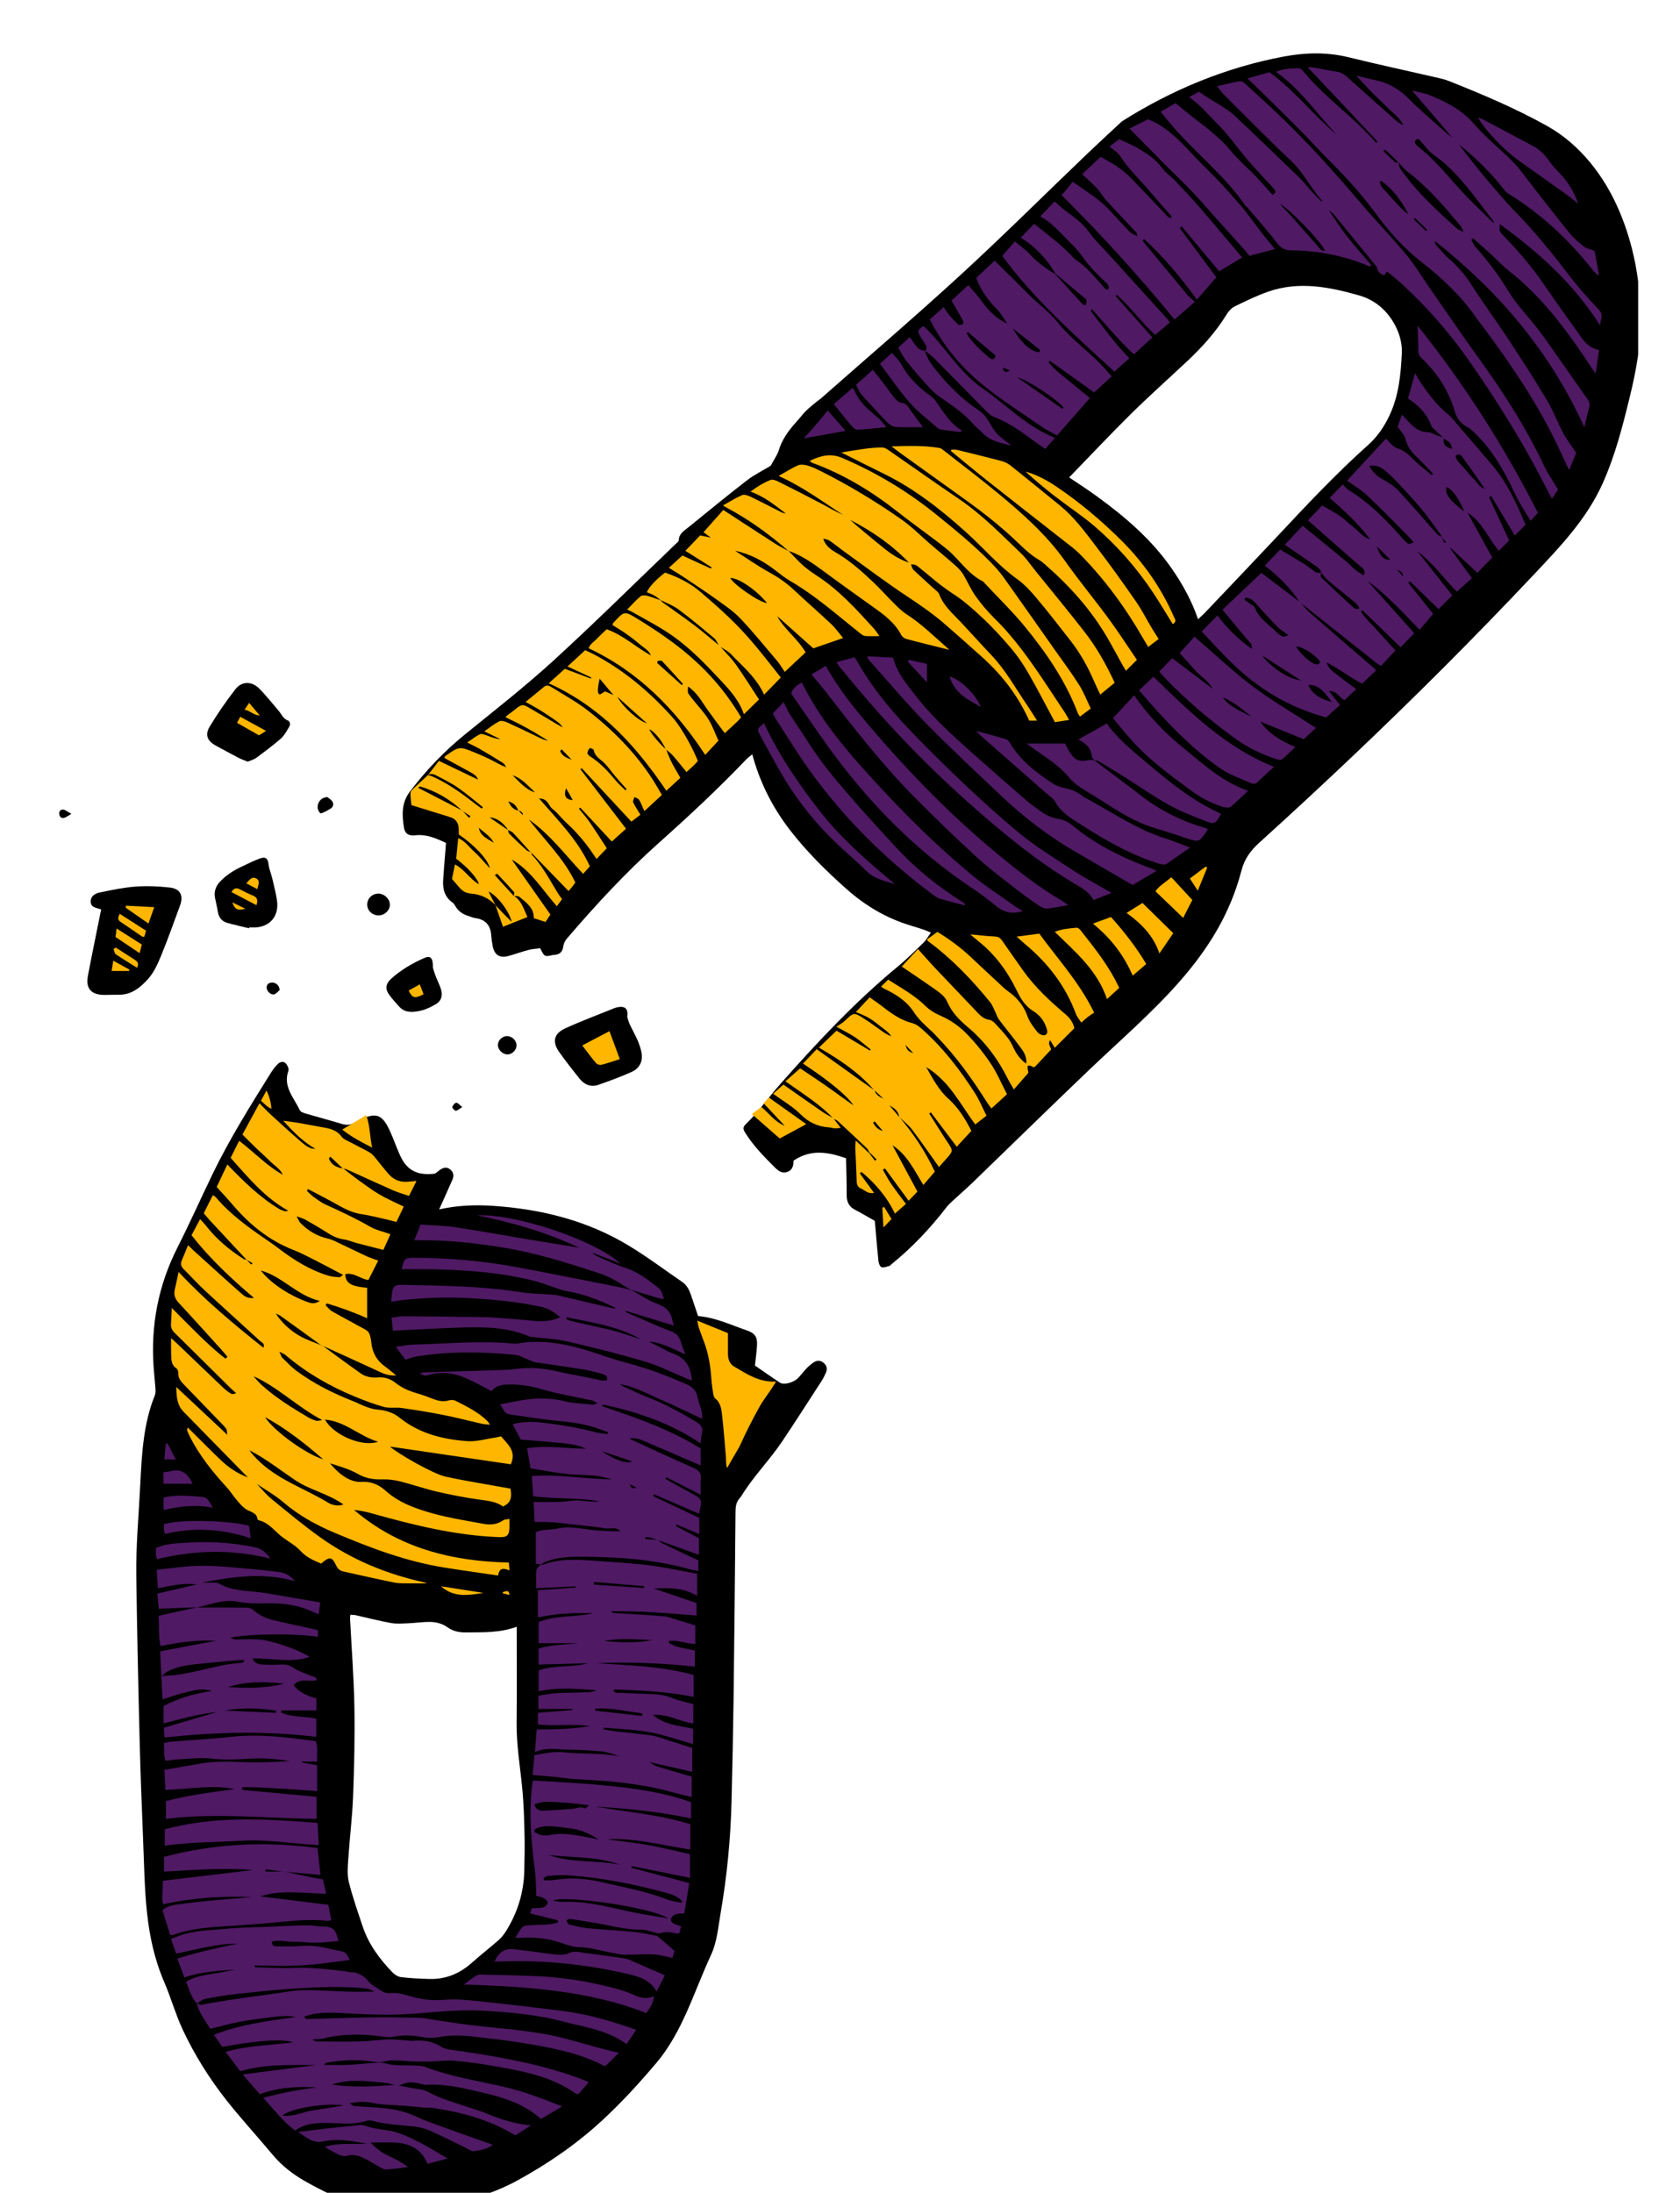 <svg xmlns="http://www.w3.org/2000/svg" version="1.0" viewBox="0 0 27.034 35.281"><defs><clipPath id="a"><path d="M190 409.438h104v173.207H190Zm0 0"/></clipPath><clipPath id="b"><path d="M230 258.262h185.977v182.602H230Zm0 0"/></clipPath><clipPath id="c"><path d="M178.438 371H181v3h-2.562zm0 0"/></clipPath></defs><g clip-path="url(#a)" transform="matrix(.107 0 0 .107 -18.149 -26.775)"><path d="M248.465 531.543c-.082 3.293-1.02 6.34-2.781 9.125-.305.477-.672.938-1.094 1.312-1.293 1.133-2.66 2.188-3.941 3.336-1.82 1.637-3.906 2.551-6.367 2.5-1.453-.035-2.91-.105-4.352-.277-.473-.059-.996-.398-1.336-.762-1.91-1.992-3.539-4.184-4.426-6.836-.742-2.215-1.52-4.426-2.086-6.691-.273-1.078-.172-2.277-.094-3.414.211-3.168.609-6.324.73-9.496.172-4.496.273-9 .195-13.504-.082-4.406-.426-8.809-.652-13.215-.008-.168.031-.336.055-.57.305.023.562.016.805.066 1.766.395 3.52.855 5.297 1.172.848.152 1.746.074 2.617.039 1.051-.043 2.102-.211 3.156-.207.973.004 1.922.23 2.746.824.82.586 1.742.77 2.75.758 2.508-.031 5.027.098 7.641-.852v1.523c0 4.285.031 8.566-.016 12.852-.039 3.375.531 6.68.855 10.016.215 2.234.277 4.488.332 6.738.047 1.852.012 3.707-.035 5.562zm45.016-76.379c-.453-.391-.98-.402-1.473-.082-.363.242-.711.523-1.02.836-.457.477-.859 1.008-1.305 1.492-.629.695-2.16 1.137-2.766.738-1.25-.816-2.465-1.684-3.762-2.574.105-.961.238-1.965.305-2.973.086-1.305-.266-1.875-1.512-2.305-2.406-.828-4.723-1.945-7.348-2.168-.367-1.086-.711-2.129-1.07-3.168-.262-.762-.609-1.469-1.301-1.949-2.66-1.816-5.238-3.762-7.988-5.43-6.277-3.816-13.219-5.535-20.492-6.023-2.637-.176-5.277-.086-8.09.531.332-.727.578-1.27.824-1.816.395-.887.793-1.77 1.18-2.66.254-.598.156-1.141-.359-1.547-.539-.426-1.07-.25-1.574.121-.281.203-.566.523-.867.551-1.379.125-2.711.047-3.844-.969-.867-.785-1.246-1.801-1.672-2.816-.477-1.137-.875-2.316-1.461-3.395-.91-1.66-1.777-1.914-3.508-1.215-.531.215-1.047.469-1.547.75-.578.328-1.141.344-1.773.152-1.816-.547-3.648-1.031-5.469-1.566-.316-.098-.762-.238-.879-.484-.867-1.891-2.578-3.539-1.719-5.957.109-.297-.156-.852-.418-1.121-.352-.359-.859-.203-1.191.129-.375.367-.703.793-.984 1.238-3.133 5.016-6.27 10.031-8.848 15.367-1.766 3.656-3.418 7.367-5.25 10.984-2.887 5.703-4.035 11.715-3.574 18.062.078 1.055.199 2.105.27 3.16.023.34.023.727-.105 1.031-1.715 4.207-1.957 8.875-2.18 13.355-.219 4.555-.66 9.133-.598 13.691.113 8.387.301 16.773.512 25.156.125 4.984.328 9.969.527 14.949.297 7.293.199 14.172 3.164 21.043 1 2.32 1.672 4.762 2.738 7.066 1.762 3.781 3.984 7.348 6.562 10.629 2.238 2.844 4.699 5.508 7.016 8.281 1.348 1.625 2.969 2.871 4.785 3.922 2.684 1.539 5.484 2.824 8.375 3.926 1.176.449 2.363.801 3.602.73 2.156-.117 4.328-.211 6.453-.539 4.719-.734 9.348-1.871 13.574-4.18 4.535-2.484 8.797-5.398 12.621-8.91 2.965-2.719 5.672-5.68 8.27-8.75 3.977-4.703 5.668-10.727 8.219-16.219.934-2.012 1.102-4.254 1.473-6.414.961-5.578 1.496-11.195 1.633-16.852.125-5.074.234-10.152.301-15.227.121-9.402.211-18.809.293-28.211.008-.777.09-1.418.652-2.047.109-.121.191-.242.262-.355 1.773-2.883 4.184-5.312 6.074-8.109 2.031-3.02 3.984-6.098 5.969-9.152.262-.402.473-.844.664-1.285.242-.559.066-1.051-.371-1.426"/></g><g clip-path="url(#b)" transform="matrix(.107 0 0 .107 -18.149 -26.775)"><path d="M378.582 312.703c-.805 1.695-1.801 3.184-3.23 4.457-4.844 4.324-9.281 9.066-13.715 13.805-3.594 3.832-7.227 7.629-10.844 11.438-.27.281-.566.531-1 .938-1-2.875-2.367-5.324-3.992-7.66-3.051-4.383-7.031-7.773-11.301-10.871-1.379-1.004-2.824-1.926-4.094-2.785 3.109-3.203 6.121-6.414 9.254-9.508 2.73-2.695 5.598-5.254 8.402-7.879 2.297-2.148 4.395-4.461 6.051-7.16.289-.469.723-.941 1.203-1.176 1.66-.809 3.332-1.625 5.07-2.227 4.602-1.594 9.164-.691 13.645.586 2.621.75 4.539 2.574 5.664 5.043.5 1.09.797 2.398.742 3.59-.148 3.211-.449 6.422-1.855 9.41zm34.547-30.762c-2.199-5.188-5.867-9.988-10.828-12.758-4.746-2.648-9.738-4.762-14.785-6.766-.492-.195-1.004-.332-1.52-.449-4.512-1.039-9.039-2.012-13.535-3.117-3.25-.801-6.492-.727-9.723-.125-8.707 1.625-16.852 4.984-24.391 9.75-1.742 1.613-3.488 3.227-5.203 4.863-6.355 6.074-12.582 12.281-19.051 18.219-6.895 6.328-14.012 12.414-21.035 18.605-.16.145-.359.25-.527.391-.57.477-1.16.93-1.684 1.449-.531.527-.98 1.141-1.484 1.691-1.168 1.285-2.168 2.672-2.668 4.367-.066.25-.203.484-.328.715-.266.477-.539.949-.852 1.5-1.129.684-2.453 1.332-3.594 2.211-2.973 2.293-5.863 4.68-8.781 7.043-.641.52-1.41.934-1.445 1.934-.008.207-.301.414-.492.594-6.121 5.867-12.145 11.84-18.402 17.555-4.234 3.863-8.766 7.406-13.219 11.023-3.141 2.547-5.898 5.434-8.336 8.648-1.27 1.68-1.184 3.547-.871 5.438.145.898.754 1.23 1.656 1.121 1.699-.203 3.164.441 4.656 1.145-.031.395-.055.695-.074.996-.121 1.539-.262 3.078-.355 4.617-.082 1.348.246 2.539 1.434 3.367.199.145.336.402.473.625.414.676 1.02 1.09 1.754 1.332.418.137.832.316 1.266.379 1.516.227 2.211 1.137 2.312 2.609.035.527.109 1.055.211 1.574.273 1.363 1.055 1.867 2.387 1.496 1.02-.281 2.016-.648 3.043-.914.574-.148 1.18-.172 1.719-.242.648 1.305.648 1.305 1.938 1.004.09-.019.176-.004.266-.012.77-.078 1.16-.488 1.266-1.273.055-.402.254-.836.516-1.145 4.316-5.031 8.797-9.906 13.75-14.328 4.582-4.086 9.074-8.266 13.312-12.711.23-.238.512-.426.84-.695.098.336.156.543.215.75 1.148 3.895 2.977 7.422 5.469 10.648 2.523 3.266 5.43 6.125 8.508 8.863 2.871 2.547 6.039 4.41 9.695 5.496.633.191 1.266.391 1.891.598.312.105.609.25 1.09.445-.414.578-.676 1.09-1.066 1.469-1.262 1.23-2.52 2.484-3.879 3.609-6.426 5.305-12.094 11.359-17.602 17.578-1.258 1.422-2.414 2.93-3.637 4.379-.477.57-.984 1.117-1.52 1.637-.586.566-.625.789-.203 1.461 1.23 1.961 2.844 3.59 4.465 5.211.527.52 1.105.938 1.887.633.723-.281.895-.914.887-1.621 0-.074.09-.148.047-.086 2.574-1.723 5.129-1.293 7.859-.332.039 1.785.109 3.629.094 5.473-.012 1.031.301 1.781 1.25 2.27.98.508 1.926 1.074 2.984 1.672.184 2.043.336 4.023.543 5.996.035.352.215.883.453.965.34.117.801-.09 1.203-.191.113-.027.199-.168.301-.25 3.109-2.508 5.828-5.395 8.266-8.555.266-.344.586-.652.91-.949 1.004-.93 2.043-1.824 3.027-2.773 5.777-5.582 11.52-11.207 17.328-16.758 9.48-9.066 19.641-16.836 23.109-30.168.461-1.77 1.371-3 2.684-4.191 9.492-8.594 18.793-17.398 27.844-26.457 4.566-4.574 9.07-9.211 13.504-13.918 4-4.25 7.895-8.301 10.309-13.695 1.852-4.129 2.977-8.535 4.047-12.914.977-3.992 1.723-8.035 1.645-12.164-.098-5.477-1.062-10.773-3.219-15.855"/></g><path fill="#4f1964" d="M14.881 5.638c.056.048.117.092.169.144.277.28.552.563.83.843.036.036.079.07.126.088.246.093.45.251.66.403.048.035.099.068.154.107.055-.062.103-.116.156-.177-.459-.185-.781-.532-1.162-.795-.394-.272-.614-.693-.954-1.006-.098.072-.1.075-.054.163.02.037.047.071.068.107.024.04.056.08.014.128-.137 0-.169-.13-.251-.216-.06.054-.114.103-.183.165.044.073.078.15.129.214.114.143.234.281.357.416.059.065.126.126.198.175.186.128.373.253.522.425.042.05.099.087.143.136.122.136.289.167.472.211-.092-.076-.177-.13-.241-.202-.064-.073-.105-.166-.163-.246-.029-.041-.067-.08-.108-.108-.26-.174-.483-.387-.678-.63-.084-.105-.171-.209-.203-.345M17.612 12.234c-.032-.002-.066-.01-.097-.004-.146.03-.217.004-.295-.119-.03-.047-.055-.098-.082-.147h-.618c.051.037.088.065.125.091.2.14.407.27.565.463.05.061.115.11.181.154.112.077.232.141.347.216.268.175.538.345.849.437.162.048.322.102.483.155.228.075.228.077.36-.127.002-.004.001-.01.002-.018-.101-.034-.205-.063-.305-.102-.277-.109-.536-.25-.771-.435-.247-.193-.501-.379-.752-.568.027.006.057.007.079.021.145.087.29.174.432.264.231.145.454.303.692.435.188.104.391.183.592.261.147.057.162.043.249-.112-.019-.012-.038-.025-.059-.035-.388-.18-.719-.442-1.044-.714-.151-.127-.303-.253-.449-.386-.076-.069-.143-.148-.212-.225-.03-.034-.054-.073-.073-.099-.157.089-.305.172-.46.259.123.058.208.139.219.277.002.02.025.038.038.057M21.383 3.389c.022.015.05.025.067.045.224.272.447.545.67.818.015.018.035.037.038.058.01.072.061.097.117.121.015-.022.027-.04.04-.059.02.012.033.018.043.026.069.057.138.114.204.174.41.377.772.793 1.091 1.252.342.491.663.994.955 1.514.125.223.241.452.365.687.033-.048.069-.102.099-.147-.082-.138-.169-.261-.232-.397-.283-.597-.635-1.151-1.022-1.686-.284-.392-.555-.794-.832-1.191-.118-.169-.224-.348-.356-.506-.241-.288-.503-.559-.746-.845-.442-.521-.898-1.025-1.397-1.492-.144-.135-.29-.268-.437-.401-.027-.024-.065-.057-.094-.053-.118.018-.234.049-.371.079.04.051.062.087.091.116.118.121.238.241.358.359.244.241.484.488.735.721.202.188.319.439.5.642.005.006.003.018.005.027-.055-.056-.111-.11-.164-.167-.067-.072-.126-.152-.196-.221-.283-.275-.569-.547-.854-.82-.044-.042-.091-.082-.133-.126-.181-.19-.427-.285-.632-.442-.057.03-.11.059-.16.086.058.047.114.088.165.135.062.057.119.119.178.181.084.088.172.173.251.265.124.147.238.304.363.449.131.152.272.297.407.446.026.029.045.064-.023.097-.027-.03-.057-.063-.087-.097-.06-.066-.117-.134-.179-.198-.134-.138-.283-.264-.404-.412-.173-.211-.388-.368-.599-.532-.094-.074-.186-.15-.291-.236-.07.041-.157.092-.239.14.101.12.187.231.282.334.355.387.765.723 1.068 1.158.016.023.04.04.058.062.154.183.315.361.459.551.063.083.123.123.23.124.436.005.858.085 1.262.257.006.002.016-.005.036-.012-.133-.157-.268-.308-.392-.466-.106-.136-.199-.281-.298-.423M16.98 4.41c-.15-.089-.289-.189-.408-.319-.068-.075-.155-.133-.241-.206-.075.087-.144.165-.203.233.518.704 1.173 1.283 1.804 1.861.087-.077.163-.145.241-.214-.086-.095-.169-.179-.241-.27-.129-.161-.253-.326-.379-.489-.001-.002.001-.009.003-.012.002-.003.006-.006.018-.017.217.243.426.495.672.725.106-.097.201-.184.298-.273-.204-.23-.398-.448-.592-.665.007-.007.014-.013.021-.02.22.197.394.442.616.644.086-.072.16-.135.236-.2-.017-.025-.027-.041-.04-.055-.303-.334-.607-.668-.909-1.002-.123-.136-.257-.265-.363-.412-.145-.201-.368-.302-.542-.478-.084.087-.159.166-.232.242.063.041.118.069.164.108.068.058.131.121.193.185.11.116.233.224.323.354.114.165.255.3.397.436.018.017.035.064.026.076-.029.037-.055.008-.078-.018-.142-.163-.278-.331-.462-.452-.031-.02-.052-.054-.079-.079-.065-.062-.127-.126-.196-.182-.129-.107-.262-.211-.387-.31-.073.077-.143.15-.215.224.233.142.421.339.56.581l-.005.007M20.905 9.68c.121.096.242.192.363.288.283.225.566.45.85.675.033.026.067.049.102.074.081-.087.156-.168.235-.252-.089-.098-.185-.201-.278-.306-.092-.105-.198-.199-.278-.314.009-.008.017-.016.026-.025.203.198.407.395.613.595.076-.079.146-.152.219-.228-.249-.279-.5-.558-.751-.839.312.221.563.503.838.785.076-.089.147-.172.218-.256-.129-.161-.265-.329-.4-.498.01-.008.019-.016.028-.025.156.152.313.305.458.447.067-.066.138-.137.222-.221-.184-.233-.372-.47-.559-.707.248.182.422.437.632.647.084-.076.16-.144.242-.217-.121-.166-.236-.323-.35-.479.003-.002.006-.005.01-.007.141.131.282.264.427.399.083-.084.168-.171.241-.244-.134-.243-.263-.479-.399-.725.239.155.334.413.505.615.059-.059.114-.114.166-.166-.109-.235-.217-.466-.324-.697.011-.006.023-.012.034-.018.124.209.25.417.381.636.068-.068.12-.12.173-.174-.148-.347-.299-.685-.546-.97-.163-.188-.323-.379-.486-.567-.076-.088-.147-.184-.236-.257-.154-.128-.275-.283-.387-.445-.04-.057-.074-.118-.124-.2-.041.149-.077.277-.112.408.17.112.304.246.373.436.01.028.04.05.063.073.043.043.088.084.132.126l.004-.004c-.039-.013-.077-.026-.115-.04-.043-.016-.086-.048-.129-.048-.13 0-.222-.064-.305-.153-.039-.042-.078-.084-.121-.13-.03.083-.054.147-.071.194.051.076.113.132.129.2.024.102.073.181.144.251.07.069.139.139.208.21.03.031.06.063.09.095-.007.008-.015.015-.022.022-.094-.08-.195-.154-.283-.241-.08-.079-.151-.154-.268-.189-.071-.021-.124-.101-.187-.155-.21.227-.42.454-.624.675.11.079.225.146.32.234.215.202.421.415.63.624.039.039.075.081.124.134-.037.012-.065.032-.082.025-.028-.012-.053-.037-.075-.062-.268-.304-.547-.595-.897-.808-.032-.02-.056-.054-.089-.087-.077.079-.151.154-.211.216.241.214.467.417.65.666-.109-.027-.17-.119-.252-.182-.082-.062-.155-.138-.239-.197-.087-.06-.182-.107-.28-.164-.076.079-.152.159-.228.239.219.193.427.376.634.558.074.065.15.129.223.194.033.029.077.057.039.134-.049-.032-.096-.058-.136-.092-.051-.042-.094-.092-.145-.134-.23-.19-.462-.379-.701-.573-.099.105-.19.202-.287.306.186.127.359.245.531.365.025.018.04.05.06.075l.002-0c-.062.033-.106-.004-.151-.039-.045-.033-.089-.067-.136-.096-.123-.075-.247-.148-.381-.228-.075.079-.159.169-.247.26.228.172.41.36.558.579-.213-.161-.427-.323-.612-.464-.208.197-.412.389-.627.593.134.161.269.323.404.485.03.037.084.062.065.144-.219-.159-.402-.335-.548-.537-.087.088-.168.169-.256.259.149.156.298.319.454.474.436.436.946.747 1.55.908.071-.062.147-.13.223-.198-.067-.085-.117-.149-.178-.227.129-.007.158.105.251.147.058-.055.12-.114.188-.178-.098-.073-.183-.131-.263-.196-.081-.065-.179-.114-.213-.233.196.1.37.239.571.342.077-.073.151-.143.22-.209-.006-.017-.007-.023-.01-.025-.352-.303-.705-.605-1.054-.91-.062-.055-.112-.124-.168-.186"/><path fill="#4f1964" d="M23.471 2.316c.264.218.514.452.724.725.022.029.05.057.081.077.525.326.97.739 1.351 1.223.025.031.055.058.083.087.006-.003.012-.007.019-.011-.024-.132-.047-.264-.068-.379-.072-.028-.13-.039-.172-.071-.081-.063-.162-.131-.227-.211-.196-.239-.385-.486-.576-.729-.108-.136-.205-.283-.325-.407-.206-.212-.443-.396-.635-.619-.199-.231-.448-.362-.72-.469-.017-.007-.035-.016-.052-.02-.067-.017-.134-.032-.232-.056.231.27.44.515.649.759-.044-.035-.089-.068-.13-.105-.192-.173-.392-.338-.573-.523-.159-.161-.34-.26-.558-.303-.092-.018-.183-.043-.285-.067.095.103.177.193.262.28.086.087.176.17.263.256.083.082.18.151.233.262-.044-.018-.082-.043-.116-.073-.264-.234-.528-.468-.79-.704-.051-.046-.102-.076-.172-.086-.125-.018-.249-.046-.374-.068-.023-.004-.048-.001-.087-.001.201.214.388.412.574.609.183.195.365.39.548.585-.007.007-.015.014-.022.021-.356-.415-.819-.719-1.166-1.144-.019-.025-.05-.057-.075-.056-.118.001-.238.003-.371.057.399.285.657.674.974 1.008-.375-.313-.672-.707-1.079-1.001-.107.03-.221.062-.354.1.044.041.071.065.097.09.248.244.497.487.742.734.172.173.336.355.509.528.257.256.498.525.713.817.215.293.455.563.743.787.332.258.635.545.876.892.037.054.079.105.119.158.461.62.892 1.258 1.22 1.96.049.105.098.21.157.336.046-.111.085-.205.115-.276-.079-.12-.154-.216-.21-.322-.093-.174-.161-.362-.262-.53-.205-.342-.422-.678-.642-1.012-.189-.286-.394-.562-.578-.851-.095-.149-.206-.278-.337-.394-.081-.071-.152-.154-.225-.233-.014-.016-.014-.046-.021-.069 1.027.811 1.853 1.778 2.406 2.998.03-.125.05-.221.077-.315.016-.056.004-.096-.029-.142-.169-.237-.334-.478-.502-.716-.097-.139-.194-.278-.297-.412-.155-.201-.338-.385-.468-.6-.156-.259-.335-.496-.535-.719-.029-.032-.044-.076-.066-.114.01-.008.02-.016.029-.024.096.086.193.171.288.258.097.088.186.186.288.266.545.428.947.977 1.323 1.548.019.029.04.057.074.105.02-.139.037-.254.055-.378-.125-.026-.21-.096-.277-.191-.203-.288-.412-.573-.61-.864-.186-.273-.399-.523-.628-.76-.03-.031-.062-.061-.081-.097-.012-.022-.002-.056-.002-.114.638.462 1.193.965 1.612 1.626.045-.195.037-.193-.067-.303-.145-.154-.286-.312-.414-.479-.277-.362-.561-.718-.882-1.044-.154-.157-.296-.327-.439-.495-.122-.143-.237-.291-.354-.438-.04-.051-.077-.104-.116-.156M17.89 6.057c-.028-.031-.044-.048-.059-.066-.246-.296-.576-.509-.818-.812-.121-.152-.283-.271-.424-.407-.088-.084-.172-.173-.259-.259-.106-.105-.212-.209-.325-.319-.109.103-.207.195-.295.277.075.216.205.375.35.524.052.054.087.124.148.212-.209-.098-.325-.242-.436-.394-.057-.077-.123-.147-.191-.226-.099.092-.185.17-.27.248.065.114.125.214.181.318.009.017.01.057.001.062-.022.01-.06.019-.074.007-.052-.047-.098-.1-.144-.154-.032-.037-.058-.08-.091-.127-.081.073-.154.139-.222.2.22.427.514.782.877 1.071.293.234.61.438.919.651.076.053.161.093.251.144.179-.204.354-.403.53-.603-.122-.099-.236-.189-.347-.283-.11-.093-.231-.177-.319-.293.007-.008.014-.016.02-.023.241.172.483.345.714.509.102-.094.189-.172.282-.258M19.227 4.857c-.054-.051-.096-.083-.129-.123-.237-.284-.473-.57-.709-.856-.002-.002.001-.009.004-.012.002-.004.006-.006.02-.017.315.287.586.613.847.972.114-.131.217-.25.313-.36-.201-.269-.391-.525-.581-.781-.002-.003-.001-.009 0-.013.002-.005.006-.008.021-.027.206.246.408.489.605.725.133-.08.255-.154.37-.222-.226-.267-.448-.534-.675-.797-.129-.149-.264-.293-.4-.436-.071-.074-.162-.133-.221-.216-.094-.132-.224-.214-.356-.294-.11-.067-.231-.114-.326-.16-.055.04-.107.078-.158.117.066.057.136.097.175.156.138.216.326.387.488.581.108.129.222.253.332.381.004.005-.001.017-.003.035-.018-.007-.038-.008-.048-.019-.198-.207-.393-.417-.593-.622-.065-.067-.137-.128-.213-.181-.09-.062-.189-.113-.279-.165-.099.092-.203.19-.298.279.082.077.164.147.236.225.057.062.099.138.156.2.158.174.321.343.481.515.007.007.007.022.019.06-.051-.026-.086-.037-.111-.06-.045-.04-.084-.087-.127-.131-.114-.119-.219-.248-.343-.354-.139-.117-.295-.214-.464-.334-.027.037-.055.075-.085.111-.029.035-.06.068-.093.104.641.638 1.241 1.297 1.818 2.003.106-.092.211-.183.327-.284M20.845 12.02c-.229-.098-.426-.212-.566-.41.229.092.458.186.7.284.064-.06.133-.124.196-.182-.348-.227-.698-.43-1.02-.672-.321-.242-.614-.521-.933-.796-.069.076-.15.166-.239.263.082.092.168.192.258.288.09.096.208.165.273.288-.214-.162-.429-.325-.652-.493-.069.071-.137.141-.208.214.024.028.045.054.067.078.346.368.732.691 1.138.989.201.147.424.26.663.338.046.015.088.032.13-.009.06-.058.122-.114.193-.179M18.612 14.01c-.047-.02-.063-.027-.079-.034-.456-.167-.89-.377-1.268-.689-.071-.059-.149-.098-.238-.112-.11-.017-.205-.065-.293-.131-.067-.051-.139-.097-.203-.152-.221-.19-.439-.382-.657-.575-.416-.367-.838-.727-1.178-1.171-.131-.172-.268-.339-.324-.564-.139-.007-.271-.015-.417-.023.012.032.013.046.022.055.31.346.61.703.935 1.035.388.396.796.773 1.197 1.154.37.351.772.658 1.215.913.296.171.591.344.901.524.113-.067.237-.14.388-.23M17.187 14.561c-.047-.033-.072-.052-.099-.068-.358-.209-.685-.464-1.005-.727-.747-.613-1.422-1.302-2.05-2.035-.272-.318-.536-.64-.744-1.018-.077.046-.152.091-.231.138.082.099.158.187.23.28.464.599.929 1.197 1.465 1.734.315.316.637.627.966.929.194.178.406.335.613.497.122.096.248.186.376.273.041.028.094.057.139.054.105-.007.209-.033.34-.056M18.476 1.918c-.099.05-.206.104-.301.151.1.102.198.2.295.298.089.089.177.181.266.27.152.152.308.3.457.456.126.132.243.271.365.407.154.171.308.341.462.512.03.035.058.072.084.105.138-.037.268-.071.413-.11-.066-.079-.127-.149-.184-.222-.13-.167-.249-.342-.387-.501-.188-.216-.382-.428-.587-.627-.271-.263-.496-.581-.883-.738"/><path fill="#4f1964" d="M19.151 13.638c-.148-.055-.268-.107-.392-.146-.477-.149-.882-.436-1.316-.667-.02-.011-.036-.03-.056-.042-.043-.025-.086-.054-.133-.07-.102-.036-.218-.045-.305-.102-.272-.177-.531-.374-.7-.662-.013-.022-.035-.048-.057-.055-.156-.046-.313-.087-.484-.134.03.031.049.055.072.075.346.304.692.608 1.037.912.057.05.129.092.163.154.102.186.275.276.446.386.389.251.787.474 1.231.611.048.015.088.023.132-.009.114-.082.23-.16.363-.252M18.251 11.187c-.122.13-.228.246-.342.368.118.138.239.294.375.436.263.276.573.5.878.726.159.117.333.211.524.268.037.01.092.016.117-.004.093-.075.178-.162.281-.258-.41-.14-.702-.414-1.012-.664-.312-.251-.591-.535-.821-.872M16.455 14.659c-.063-.04-.107-.065-.147-.095-.229-.164-.468-.317-.684-.497-.48-.401-.932-.834-1.359-1.292-.515-.55-1.022-1.105-1.362-1.793-.076.037-.14.087-.173.174.184.266.364.531.549.791.658.925 1.434 1.728 2.385 2.357.121.08.238.169.349.262.122.101.252.153.442.094M17.888 14.367c-.219-.128-.424-.234-.615-.36-.306-.201-.622-.393-.901-.627-.558-.468-1.084-.972-1.595-1.492-.368-.373-.708-.765-.968-1.222-.016-.027-.035-.053-.059-.091-.095.026-.187.051-.29.079.022.034.033.054.048.072.138.166.275.333.416.497.631.737 1.32 1.415 2.062 2.04.421.355.855.691 1.331.97.109.064.218.128.278.249.099-.039.19-.075.295-.116"/><path fill="#4f1964" d="M20.5 12.338c-.788-.317-1.357-.885-1.94-1.45-.077.073-.151.144-.231.22.403.467.814.913 1.315 1.261.141.097.311.153.469.225.037.016.079.032.118-.006.084-.081.171-.159.269-.249M15.52 14.565c.004-.006.008-.012.012-.018-.018-.014-.036-.029-.055-.041-.388-.245-.743-.531-1.054-.867-.367-.397-.733-.797-1.073-1.216-.236-.291-.429-.617-.638-.928-.038-.057-.062-.122-.102-.2-.065.068-.118.124-.173.182.018.036.031.066.049.094.182.28.355.566.55.836.555.769 1.221 1.428 1.982 1.993.03.022.062.046.096.057.135.04.271.073.407.109M22.811 5.238c.005.156.013.283.012.409-0.0.055.023.086.058.12.249.238.43.52.529.853.033.112.096.198.204.253.049.025.089.068.13.107.274.267.459.594.62.935.074.156.163.302.267.464.044-.049.077-.086.116-.128-.541-1.064-1.177-2.063-1.936-3.012M12.295 11.637c-.112.088-.119.092-.055.208.156.284.305.573.483.843.243.369.533.704.865.999.123.109.245.22.362.335.127.124.292.153.45.203-.43-.36-.853-.722-1.201-1.166-.347-.445-.665-.908-.904-1.422M23.784 1.892c.123.215.411.517.652.69.233.166.468.331.702.498.081.058.158.119.257.195-.07-.198-.164-.347-.289-.478-.061-.064-.124-.13-.174-.203-.072-.103-.157-.188-.267-.247-.269-.145-.539-.287-.809-.429-.019-.01-.04-.014-.072-.025M15.459 6.952c.005-.01.009-.02.014-.03-.183-.107-.285-.283-.4-.447-.027-.037-.056-.075-.093-.101-.195-.136-.36-.299-.476-.511-.036-.067-.097-.12-.151-.186-.073.067-.131.12-.193.176.164.217.31.434.481.628.129.147.289.266.437.397.02.017.049.032.074.036.102.015.204.025.306.037M14.853 6.874c-.07-.095-.132-.177-.193-.26-.042-.059-.068-.13-.164-.135-.037-.002-.079-.049-.108-.084-.06-.072-.112-.151-.169-.226-.055-.072-.114-.143-.174-.219-.097.087-.179.161-.27.242.032.059.05.114.085.154.137.154.278.306.422.454.034.035.086.067.132.07.139.009.279.003.437.003"/><path fill="#ffb600" d="M10.634 9.659c-.075-.025-.149-.055-.225-.074-.032-.008-.08-.008-.102.01-.074.063-.139.136-.215.212.043.021.073.034.101.05.187.107.379.207.558.325.308.202.564.465.815.732.16.17.322.34.405.578.087-.085.165-.161.243-.238-.128-.194-.244-.381-.371-.56-.073-.102-.164-.191-.248-.287.057.039.122.07.169.119.188.199.407.375.532.651.099-.102.185-.19.268-.276-.523-.669-.678-.851-1.29-1.375-.167-.143-.365-.242-.572-.313-.154.119-.257.231-.293.316.039.017.079.03.116.051.039.022.073.052.109.078M10.715 12.058c.038.032.079.061.112.098.074.084.143.172.22.266.044-.04.082-.073.119-.109.023-.022.044-.047.064-.069-.1-.246-.277-.556-.413-.707-.367-.409-.783-.759-1.272-1.015-.041-.021-.083-.039-.129-.061-.094.088-.184.17-.284.262.136.063.259.12.383.178-.002.006-.005.011-.007.017a32728.143 32728.143 0 0 0-.419-.157c-.087.079-.169.152-.259.233.828.373 1.4.999 1.892 1.729.082-.075.152-.139.226-.208-.052-.092-.101-.172-.143-.255-.033-.065-.058-.135-.087-.203l-.002.002"/><path fill="#ffb600" d="M11.834 8.862c.233.052.439.159.628.303.082.062.162.13.251.181.408.236.758.55 1.125.841.025.02.054.044.083.046.072.007.145.002.231.002-.033-.045-.057-.085-.087-.119-.278-.305-.554-.612-.903-.842-.082-.054-.164-.11-.238-.175-.083-.073-.156-.157-.234-.236.211.073.391.2.569.332.264.195.532.386.799.577.173.123.342.248.444.444.015.029.052.056.084.065.224.06.449.114.692.175-.234-.206-.446-.417-.701-.58-.069-.045-.129-.107-.189-.166-.116-.116-.226-.239-.345-.352-.188-.178-.381-.348-.608-.478-.082-.047-.156-.111-.188-.212.044.005.083.017.114.039.077.054.15.114.226.169.34.244.673.497 1.022.727.208.138.412.279.6.443.199.172.395.348.591.523.323.288.582.625.762 1.026h.126c-.056-.087-.102-.164-.151-.236-.189-.274-.349-.57-.58-.814-.165-.174-.325-.353-.489-.528-.131-.14-.281-.264-.353-.452-.016-.044-.068-.075-.105-.11-.103-.096-.209-.189-.31-.286-.022-.021-.028-.058-.042-.088.05-.002.081.007.104.026.099.079.196.162.294.242.058.047.117.093.179.136.092.066.189.123.276.194.293.238.557.506.796.797.101.123.187.259.265.397.137.24.263.486.403.746.061-.009.137-.021.229-.035-.029-.051-.045-.084-.065-.114-.088-.134-.176-.266-.265-.4-.265-.4-.536-.795-.883-1.133-.11-.108-.209-.23-.299-.356-.073-.102-.121-.221-.186-.329-.03-.05-.071-.098-.115-.138-.133-.119-.271-.232-.407-.348-.161-.138-.31-.291-.483-.412-.416-.29-.851-.553-1.306-.78-.067-.034-.136-.065-.208-.085-.047-.013-.107-.02-.149-.001-.101.045-.195.107-.308.17.386.173.705.412 1.039.628-.128-.057-.247-.129-.371-.193-.22-.116-.442-.229-.665-.34-.04-.02-.097-.045-.132-.031-.109.043-.212.104-.324.188.23.082.394.222.567.351-.035-.002-.064-.015-.092-.03-.159-.081-.317-.164-.478-.241-.04-.019-.097-.038-.132-.024-.102.044-.196.104-.309.167.038.022.053.032.069.04.358.191.683.428.988.694-.073-.04-.148-.077-.218-.121-.278-.179-.555-.36-.833-.541-.111.125-.213.239-.318.358.044.033.081.06.117.087-.055-.011-.109-.022-.172-.035-.078.082-.158.166-.237.248.148.093.285.179.422.265-.004.007-.008.014-.012.02-.156-.072-.313-.143-.458-.21-.077.07-.146.133-.218.198.087.055.172.104.253.159.171.115.345.228.512.349.134.096.273.189.385.307.207.218.396.452.591.681.047.056.083.119.124.179.119-.112.228-.214.336-.315-.132-.224-.351-.378-.457-.582.177.159.375.334.581.518.138-.047.3-.104.479-.166-.068-.082-.122-.159-.189-.223-.202-.19-.411-.371-.613-.561-.118-.11-.248-.197-.389-.275-.188-.104-.365-.229-.546-.345M6.883 12.474c-.085.079-.171.157-.254.237-.015.015-.025.042-.024.062.002.069.011.136.015.181.218.068.419.129.62.192.098.03.143.1.142.201-0.0.027-0.0.055-0.0.079.243.164.474.402.5.544-.098-.105-.169-.194-.253-.268-.08-.071-.141-.169-.256-.216-.012.12-.022.226-.032.33.187.142.346.319.365.411-.145-.082-.226-.236-.385-.318-.02.095-.037.176-.048.234.048.055.083.093.116.133.05.062.114.096.193.102.156.012.287.076.395.188l-.005-.005c.04.113.079.226.122.35.129-.052.26-.103.393-.156-.058-.128-.094-.261-.215-.34h-.002c.029.004.067-.002.087.014.11.093.237.176.233.345.068.022.125.04.188.06.029-.044.055-.081.079-.119-.211-.3-.417-.593-.623-.886.313.181.493.487.726.752.03-.041.057-.078.085-.114-.023-.032-.044-.058-.061-.085-.134-.215-.248-.442-.425-.628-.007-.007-.003-.026-.004-.039l-.005.004c.198.204.395.408.598.617.012-.014.032-.033.049-.055.02-.025.039-.052.061-.082-.185-.388-.494-.681-.749-1.014.341.238.587.571.874.875.037-.042.075-.083.109-.121-.19-.419-.508-.735-.817-1.092.147.001.15.12.216.169.07.053.126.126.189.189.063.063.13.123.191.189.06.065.118.134.172.205.054.069.102.143.157.222.063-.066.114-.119.164-.173-.054-.084-.102-.159-.151-.233-.047-.07-.092-.142-.141-.21-.049-.066-.104-.129-.156-.194.007-.006.014-.011.021-.017.171.184.343.369.508.546.076-.068.145-.131.229-.206-.249-.325-.491-.641-.734-.957.007-.005.014-.011.021-.017.269.29.539.58.799.86.05-.038.104-.079.146-.111-.049-.081-.089-.139-.118-.201-.009-.02.014-.056.022-.084.026.015.062.023.075.046.032.054.054.114.084.181.099-.092.188-.174.282-.261-.051-.085-.094-.163-.141-.237-.283-.441-.646-.808-1.057-1.126-.177-.137-.377-.245-.568-.365-.04-.025-.084-.049-.13-.012-.097.079-.193.159-.297.244.084.047.154.084.221.125.072.044.143.091.212.139.06.042.125.08.164.145-.131-.068-.252-.149-.378-.22-.337-.19-.216-.188-.528.038-.004.002-.005.008-.013.02.08.039.16.076.238.117.079.041.157.085.234.13.072.042.141.086.212.129-.075-.012-.135-.046-.198-.076-.156-.076-.313-.151-.471-.222-.036-.016-.09-.028-.12-.012-.079.041-.15.099-.238.16.102.049.181.087.259.126-.08-.005-.152-.036-.225-.062-.034-.012-.079-.03-.106-.016-.068.033-.129.082-.203.132.084.042.148.072.209.107.125.073.25.148.373.226.021.014.031.044.046.066-.092-.035-.168-.082-.247-.122-.084-.042-.17-.08-.257-.115-.252-.103-.253-.102-.478.057-.005.004-.006.014-.013.03.098.053.197.107.295.161.211.114.212.114.247.187-.206-.099-.417-.2-.63-.302-.058.075-.118.153-.178.231v-.002M11.926 11.543c-.226-.383-.501-.707-.828-.989-.257-.221-.536-.411-.825-.588-.226-.138-.222-.144-.404.057-.006.006-.007.017-.014.033.072.046.149.091.22.141.077.054.152.112.223.173.063.054.144.091.177.177-.241-.134-.445-.326-.712-.423-.054.052-.106.099-.154.15-.046.049-.111.083-.137.156.804.379 1.395.982 1.876 1.716.079-.086.148-.16.213-.229-.054-.117-.095-.238-.161-.343-.069-.111-.161-.207-.243-.31-.029-.037-.061-.072-.084-.113-.01-.019-.002-.048-.002-.106.154.107.222.246.309.368.091.128.186.253.283.384.072-.066.137-.127.202-.188.02-.019.037-.04.06-.065M13.537 7.28c.25.125.467.236.686.343.494.242.921.578 1.327.944.275.248.516.534.82.752.113.081.211.187.302.295.19.227.372.46.554.694.154.198.276.414.375.644.035.081.074.16.104.224.082-.068.157-.13.232-.191-.138-.298-.293-.572-.487-.821-.257-.33-.523-.652-.786-.977-.077-.095-.145-.199-.233-.283-.319-.305-.627-.623-.995-.873-.381-.258-.757-.525-1.135-.786-.03-.021-.067-.045-.1-.045-.215-0-.425.042-.664.08"/><path fill="#ffb600" d="M14.347 7.183c.059.045.09.069.122.093.225.161.45.323.675.485.213.154.429.304.638.463.168.128.331.262.487.404.149.136.284.287.462.388.032.018.06.045.088.069.392.342.737.724 1 1.176.08.138.155.279.233.419.02.036.042.072.066.113.061-.061.116-.115.177-.176-.155-.227-.3-.452-.458-.667-.228-.31-.475-.608-.697-.922-.297-.419-.675-.756-1.066-1.08-.282-.234-.575-.455-.863-.681-.029-.022-.06-.053-.094-.059-.244-.042-.491-.034-.771-.026M17.553 11.402c-.065-.136-.116-.268-.19-.385-.123-.194-.261-.379-.394-.567-.273-.388-.545-.776-.821-1.163-.06-.084-.129-.161-.201-.235-.267-.273-.561-.514-.857-.754-.47-.383-.98-.692-1.538-.93-.192-.082-.348-.034-.523.047.02.016.03.027.042.032.513.187.971.468 1.397.806.121.096.247.186.371.28.131.099.265.195.392.298.202.164.34.4.581.521.016.008.027.025.04.039.215.23.442.45.641.693.345.422.654.871.85 1.388.006.016.018.03.035.058.058-.043.108-.081.172-.128"/><path fill="#ffb600" d="M15.308 7.234c-.001.008-.002.016-.005.024.2.163.398.329.6.489.413.327.829.65 1.243.975.077.061.158.12.226.189.403.407.738.865 1.023 1.361.029.051.06.1.082.137.065-.05.12-.091.168-.128-.041-.065-.073-.112-.102-.16-.089-.149-.167-.305-.266-.447-.212-.305-.428-.607-.654-.902-.171-.224-.339-.452-.56-.633-.266-.217-.532-.434-.8-.648-.043-.034-.097-.06-.15-.074-.236-.062-.474-.12-.711-.178-.03-.007-.064-.004-.096-.005"/><path fill="#ffb600" d="M18.872 10.041c.071-.039.033-.084.015-.123-.204-.467-.493-.877-.854-1.234-.321-.318-.667-.608-1.043-.861-.151-.102-.31-.184-.488-.236.156.143.318.278.484.406.208.161.43.305.629.476.362.311.675.668.94 1.066.108.163.208.333.316.506"/><path fill="#4f1964" d="M13.715 6.245c-.102.089-.199.173-.298.258.105.129.195.243.29.353.022.026.06.059.089.058.147-.007.294-.025.471-.042-.059-.065-.094-.113-.139-.151-.15-.128-.307-.248-.379-.442-.003-.008-.013-.013-.033-.035"/><path fill="#ffb600" d="M12.628 18.114c-.164-.065-.261-.211-.377-.304-.061.046-.113.085-.153.115.156.136.303.264.449.393.136-.073.274-.148.427-.231-.206-.147-.403-.287-.603-.429-.035.039-.059.065-.084.093.119.126.23.245.341.363"/><path fill="#4f1964" d="M12.936 7.053c.238-.042.45-.08.672-.12-.103-.117-.194-.222-.289-.33-.063.078-.121.151-.181.221-.06.071-.124.139-.203.228M15.784 11.375c-.087-.213-.342-.454-.502-.488.073.264.293.37.502.488M14.917 10.981v-.3c-.102-.022-.198-.043-.293-.064-.005.01-.01.02-.015.03.095.103.191.206.309.334"/><path fill="#ffb600" d="M13.985 18.554c-.066-.062-.132-.125-.215-.204-.003.056-.008.087-.007.118.006.164.016.329.021.493.002.067-.004.131.074.164.062.026.109.089.207.068-.082-.111-.156-.213-.23-.315.01-.007.02-.014.03-.021.222.186.409.403.536.67.057-.05.111-.097.177-.156-.088-.118-.168-.221-.241-.328-.048-.071-.087-.149-.13-.223.011-.007.022-.014.033-.021.125.171.251.342.382.521.048-.05.092-.097.141-.148-.138-.255-.269-.5-.401-.745.236.154.35.4.496.639.072-.083.132-.152.185-.214-.152-.326-.342-.61-.566-.872.067.064.144.121.199.194.147.194.286.395.434.603.037-.042.078-.087.117-.131.113-.129.113-.129.017-.274-.015-.024-.033-.046-.047-.07-.082-.129-.163-.258-.244-.386.009-.006.017-.012.026-.018.136.181.272.361.417.553.082-.089.157-.171.235-.256-.1-.195-.208-.372-.37-.517-.154-.137-.248-.32-.357-.509.379.229.556.612.79.923.066-.051.117-.091.181-.141-.067-.131-.118-.258-.191-.371-.238-.368-.502-.715-.832-1.009-.054-.048-.104-.092-.175-.11-.173-.044-.315-.142-.454-.249-.073-.057-.149-.109-.228-.166-.079.085-.149.159-.222.237.068.03.143.057.211.097.068.04.131.091.194.141.059.046.123.086.164.152-.05-.017-.093-.043-.134-.072-.097-.067-.19-.139-.289-.202-.179-.116-.179-.113-.33.03-.033.032-.076.054-.13.09.127.071.22.116.305.173.087.059.165.129.247.195-.004.006-.008.011-.012.016-.183-.108-.365-.217-.538-.32-.102.098-.187.181-.283.273.33.192.639.396.884.68-.057-.04-.114-.08-.171-.12-.247-.176-.494-.353-.749-.535-.082.086-.15.157-.22.232.412.27.721.525.812.672-.145-.099-.285-.206-.429-.306-.145-.102-.294-.199-.429-.29-.079.069-.155.137-.237.209.031.022.053.037.076.053.237.168.483.325.687.535-.052-.03-.107-.055-.156-.089-.216-.149-.43-.3-.639-.446-.062.055-.117.103-.167.147.152.111.315.203.442.33.131.131.276.198.454.211.033.002.065.014.097.015.029.001.058-.004.096-.007-.044-.057-.077-.101-.111-.144.02.01.045.017.061.032.157.145.314.291.469.439.019.018.029.047.043.07l-.009.008M15.617 15.038c.043.036.078.066.114.095.275.216.477.489.629.802.064.131.136.255.269.335.094.057.164.142.202.247.017.047.045.11-.014.137-.029.013-.096-.014-.119-.043-.064-.08-.13-.165-.164-.26-.046-.129-.119-.233-.215-.324-.051-.048-.113-.084-.164-.131-.18-.166-.358-.333-.537-.501-.171-.161-.361-.296-.534-.401-.065.048-.118.086-.164.119.006.019.006.025.009.027.382.28.706.619 1.004.985.037.046.057.106.084.159.02.04.032.087.059.122.11.146.227.287.336.434.056.075.114.154.102.275-.102-.074-.161-.161-.207-.26-.025-.055-.054-.11-.091-.157-.064-.081-.134-.158-.205-.233-.024-.025-.058-.051-.09-.056-.076-.01-.129-.051-.179-.104-.23-.242-.461-.483-.69-.725-.093-.098-.181-.201-.28-.31-.047.051-.092.098-.135.145-.046.05-.091.099-.126.137.201.137.393.264.579.398.06.043.123.099.15.164.073.171.198.299.334.413.279.234.489.518.649.842.022.044.049.086.092.16.079-.09.141-.16.202-.231.012-.014.033-.032.031-.044-.013-.072-.045-.153.083-.083.008.004.033-.015.045-.029.077-.082.153-.164.237-.254.001-.037-.058-.082-.016-.153.028.046.05.081.076.124.114-.113.216-.215.316-.315-.023-.096-.072-.164-.144-.225-.252-.213-.493-.437-.685-.708-.111-.158-.223-.315-.332-.474-.028-.041-.058-.065-.113-.068-.129-.006-.259-.022-.402-.035"/><path fill="#ffb600" d="M16.204 17.605c-.089-.169-.161-.344-.265-.498-.117-.174-.252-.341-.4-.49-.107-.107-.24-.2-.378-.262-.101-.045-.191-.092-.269-.169-.174-.173-.389-.288-.6-.424-.045.044-.077.076-.114.112.024.017.034.027.046.032.189.089.364.198.48.377.081.124.189.22.296.317.028.025.052.054.078.081.306.315.56.67.794 1.039.026.042.058.082.082.115.087-.08.166-.151.249-.228M16.359 15.069c.06.054.096.088.133.119.368.305.652.671.82 1.122.018.05.056.092.088.144.045-.04.075-.069.108-.094.033-.025.069-.047.099-.067-.238-.488-.584-.861-.883-1.271-.113.015-.222.03-.365.048M18.01 15.894c-.166-.355-.399-.644-.629-.935-.013-.016-.04-.034-.058-.032-.114.011-.23.018-.35.066.333.325.685.619.84 1.082.073-.067.131-.12.197-.18M18.227 15.698c.082-.07.15-.129.218-.187-.166-.28-.357-.521-.568-.757-.094.035-.183.067-.29.107.289.235.496.505.64.837M18.129 14.689c.238.173.429.362.528.651.089-.129.161-.236.223-.325-.174-.171-.332-.327-.495-.486-.079.049-.16.1-.256.159M19.186 14.48c-.119-.129-.226-.245-.337-.365-.093.079-.198.139-.256.225.152.146.296.284.446.429.046-.089.096-.188.148-.289M19.274 14.33c.06-.146.106-.258.152-.37-.008-.006-.017-.011-.026-.016-.083.062-.166.125-.253.191.042.063.074.114.127.196M14.346 19.614c-.045-.072-.082-.133-.119-.194-.01.004-.02.007-.029.011.005.098.011.196.018.319.055-.059.09-.095.13-.136"/><path fill="#4f1964" d="M6.771 19.703c.187.014.37.015.55.042.404.061.805.134 1.208.201.263.044.527.086.79.129-.523-.246-1.074-.406-1.64-.52.61-.031 1.894.395 2.311.781-.063-.026-.126-.052-.189-.077-.091-.035-.182-.069-.273-.104.025.018.047.043.074.055.154.067.307.14.466.191.188.061.34.175.491.292.086.066.083.069.125.211-.039-.008-.072-.013-.104-.022-.142-.042-.284-.087-.427-.13.139.076.271.17.417.223.132.048.217.117.246.253.006.027.016.053.031.102-.269-.083-.521-.16-.774-.238-.002.006-.005.012-.007.017.072.032.143.065.215.095.168.072.335.149.507.212.088.032.141.081.166.17.017.063.044.123.075.206-.202-.087-.377-.191-.587-.206.065.033.131.067.196.099.063.031.124.069.19.092.201.071.293.217.305.438-.032-.013-.059-.024-.086-.035-.221-.092-.435-.203-.663-.271-.414-.123-.834-.227-1.254-.325-.173-.04-.353-.047-.53-.069-.028-.004-.059 0-.083-.011-.282-.124-.583-.149-.883-.148-.31.001-.62.022-.93.035-.122.005-.243.013-.381.02-.007-.065-.014-.128-.023-.208.065-.009.124-.025.181-.025.395.002.79.008 1.184.013.075.001.151 0 .226.005.201.014.402.027.603.047.174.018.347.035.521-.052-.094-.073-.184-.138-.301-.163-.341-.074-.686-.111-1.033-.134-.4-.027-.799-.021-1.196.023-.06.006-.118.018-.189.029.003-.046.004-.082.009-.118.014-.129.041-.158.166-.155.639.012 1.278.019 1.912.118.157.025.318.026.477.038.037.003.075.003.112.012.302.07.603.141.904.212.008.002.017-.005.031-.008-.253-.124-.508-.224-.784-.271-.091-.015-.178-.053-.267-.082-.084-.027-.168-.061-.254-.082-.569-.143-1.15-.181-1.734-.189-.135-.002-.27-0-.404-0.0.04-.176.047-.185.217-.184.551.003 1.099.052 1.64.152.554.103 1.106.215 1.659.324.06.012.118.029.177.044-.16-.094-.31-.202-.49-.262-.535-.177-1.072-.346-1.63-.432-.395-.06-.791-.107-1.191-.107h-.179c.036-.09.066-.164.102-.256"/><path fill="#ffb600" d="M5.893 17.942c.065.181.057.354.096.523-.166-.085-.327-.167-.482-.29.134-.081.251-.152.386-.233M4.288 17.547c.051.102.069.187.081.292-.078-.029-.114-.084-.17-.128.029-.053.053-.097.089-.164"/><path fill="#ffb600" d="M2.764 21.044c.159.16.295.298.434.434.138.135.278.266.431.383.01-.01.021-.02.031-.031-.034-.04-.067-.081-.102-.119-.228-.251-.454-.503-.684-.751-.06-.065-.081-.133-.06-.218.021-.085.037-.171.06-.277.426.457.888.84 1.365 1.22.028-.07-.027-.084-.052-.107-.298-.274-.599-.544-.896-.819-.117-.109-.223-.228-.337-.34-.042-.042-.052-.084-.029-.139.033-.076.064-.154.101-.245.039.037.064.062.091.087.251.227.501.456.754.679.049.043.102.097.216.082-.374-.316-.71-.633-1.005-1.008.043-.081.087-.163.138-.26.036.04.064.068.089.099.169.219.377.393.608.541.015.009.035.011.052.016h0c-.195-.209-.389-.417-.583-.626-.035-.037-.067-.077-.107-.124.048-.096.096-.191.145-.29.023.014.037.018.045.028.233.276.522.485.818.687.074.05.146.102.217.156.238.179.489.335.776.422.057.018.119.022.179.026.017.002.035-.02.062-.037-.151-.079-.289-.154-.429-.225-.122-.061-.243-.127-.369-.176-.401-.156-.719-.419-.993-.744-.076-.089-.157-.175-.243-.27.055-.116.11-.233.171-.362.264.274.521.527.833.715.027.017.06.027.09.037.012.004.026-.003.059-.007-.386-.214-.647-.538-.929-.852.045-.09.089-.176.138-.274.243.186.444.402.702.547-.042-.096-.132-.145-.201-.214-.073-.073-.151-.141-.226-.213-.074-.071-.146-.144-.223-.221.092-.169.179-.328.274-.503.069.069.125.13.186.186.166.152.333.304.504.451.059.05.124.098.211.097-.194-.111-.349-.265-.518-.453.112.016.194.026.275.04.116.02.231.045.346.064.122.02.237.042.318.153.03.042.092.063.141.09.103.055.21.106.311.164.038.022.069.06.097.094.072.086.139.178.214.26.088.098.202.132.332.114.032-.004.064-.005.11-.009-.041.082-.077.153-.12.24-.092-.032-.181-.056-.265-.093-.245-.108-.487-.221-.731-.331-.018-.008-.038-.011-.058-.015.071.056.14.112.213.165.119.085.235.174.36.248.124.073.258.13.396.198-.036.077-.074.156-.118.247-.062-.016-.12-.032-.178-.045-.124-.027-.246-.06-.371-.078-.139-.02-.259-.074-.379-.142-.162-.093-.329-.176-.494-.264-.006.009-.013.018-.02.027.034.031.065.066.102.093.065.046.129.097.201.129.243.11.485.224.717.357.095.055.209.078.326.12-.036.079-.072.159-.114.253-.144-.037-.284-.072-.424-.109-.072-.02-.143-.051-.217-.061-.101-.014-.186-.058-.27-.112-.111-.071-.225-.137-.339-.202-.035-.02-.075-.03-.146-.057.031.056.04.086.06.106.124.127.27.214.447.254.075.017.146.058.216.091.136.063.27.13.406.193.055.025.114.043.184.069-.054.107-.106.209-.158.312-.128-.015-.233-.126-.372-.094.004.144.091.198.352.219v.491c-.221-.1-.434-.175-.65-.24-.006.01-.012.02-.019.03.035.033.065.075.105.098.179.102.362.197.543.298.025.014.049.041.059.068.016.043.024.091.029.137.016.164.09.293.226.389.052.037.101.081.174.139-.138.011-.229-.041-.325-.085-.283-.132-.569-.26-.853-.389.202.148.404.298.608.442.079.055.173.072.27.064.108-.01.205.022.29.088.101.08.216.131.34.166.09.025.178.06.266.093.081.031.16.049.247.024.034-.01.079-.011.109.004.185.092.371.184.521.332.009.01.015.022.036.055-.054-.006-.093-.007-.13-.016-.211-.048-.419-.102-.631-.144-.216-.043-.434-.077-.653-.109-.097-.014-.201.007-.293-.018-.162-.044-.32-.106-.476-.17-.402-.167-.775-.382-1.107-.665-.019-.016-.045-.025-.099-.054.025.052.03.079.046.096.077.075.151.155.237.218.278.204.585.357.905.483.07.027.136.063.207.089.057.021.116.04.175.045.134.011.258.045.365.131.318.256.696.349 1.089.378.151.011.305-.037.458-.059.028-.004.054-.012.085-.019.108.128.253.238.158.45-.651-.096-1.305-.191-1.945-.285.123.111.692.439.896.484.343.074.691.128 1.045.193.014.105.03.222-.123.287-.105-.079-.243-.092-.382-.111-.228-.032-.454-.076-.678-.127-.196-.046-.388-.114-.584-.163-.094-.024-.194-.038-.291-.035-.144.005-.273-.015-.404-.09-.136-.077-.292-.12-.444-.169.091.109.191.206.32.263.054.024.119.04.176.036.156-.011.283.039.397.141.219.198.494.293.769.369.262.072.532.114.8.164.113.021.224.016.325-.055.023-.017.06-.014.101-.023 0 .054.002.095 0 .137-.004.132-.041.161-.169.156-.701-.027-1.375-.193-2.045-.382-.094-.026-.189-.045-.287-.056.716.613 1.568.827 2.491.847.003.04.006.077.01.127-.089-.037-.166-.049-.182.082-.295-.044-.583-.083-.869-.129-.613-.098-1.187-.316-1.756-.556-.302-.127-.582-.28-.831-.494-.131-.112-.284-.198-.427-.295.078.08.148.17.234.24.258.211.514.425.786.619.503.359 1.065.591 1.669.724.009.002.017.006.047.017-.104 0-.188.002-.271-0-.084-.002-.171.003-.252-.013-.267-.053-.532-.114-.798-.173-.055-.012-.102-.026-.132-.089-.076-.159-.109-.163-.248-.043-.117-.05-.234-.097-.328-.2-.075-.082-.175-.141-.268-.205-.138-.094-.232-.25-.407-.292-.008-.002-.02-.01-.021-.017-.014-.114-.122-.115-.191-.164-.056-.04-.101-.095-.146-.148-.058-.067-.105-.144-.165-.209-.226-.246-.434-.507-.586-.807-.017-.033-.032-.068-.045-.103-.002-.007.003-.017.01-.045.038.038.069.069.1.099.151.149.298.3.452.444.121.113.259.201.415.26-.345-.352-.689-.705-1.035-1.057-.104-.106-.112-.236-.117-.398.28.263.538.505.822.77-.009-.055-.006-.082-.018-.098-.027-.037-.062-.07-.094-.104-.196-.203-.392-.406-.588-.608-.05-.052-.094-.104-.089-.184.001-.025-.011-.063-.03-.075-.091-.06-.081-.151-.085-.238-.003-.074-.001-.148-.001-.249.045.041.071.064.097.088.248.237.495.476.744.712.037.035.079.067.123.093.02.012.049.008.082-.008-.033-.03-.068-.059-.1-.091-.298-.294-.594-.589-.893-.883-.04-.04-.058-.082-.055-.137.006-.078.008-.156.014-.267M7.098 25.523c.232.037.457.072.682.107-.232.034-.474.083-.682-.107M8.087 25.637c.006-.012.01-.025.012-.025.033.004.089-.052.099.05-.049-.012-.078-.019-.111-.026"/><path fill="#4f1964" d="M4.008 24.548c.008.068.016.127.025.201-.458-.15-.914-.179-1.379-.067-.007-.026-.013-.044-.015-.062-.002-.032-.001-.065-.001-.096.243-.079 1.006-.066 1.369.024M2.632 24.295v-.199c.213-.055.422-.025.63-.01.087.006.108.09.164.173-.278-.055-.531-.024-.794.037M2.668 23.231c.009-.003.018-.006.027-.009.042.083.084.166.133.26h-.184c.009-.089.016-.169.024-.251M2.63 23.688c.043-.006.081-.008.117-.017.18-.048.278.047.353.202h-.47v-.184M2.508 24.91c.146-.072.303-.075.455-.086.38-.028.758-.008 1.134.069.106.022.175.077.257.185-.63-.156-1.228-.136-1.827.008-.008-.026-.016-.043-.017-.061-.002-.037-.001-.074-.001-.115M2.584 26.485c-.039-.16-.018-.318-.032-.487.212-.047.417-.092.622-.138-.201.008-.402.016-.619.025-.007-.069-.015-.155-.023-.245.22-.051.427-.099.634-.147-.21-.03-.409.023-.625.061-.006-.097-.012-.187-.019-.298.152-.016.295-.031.437-.047.391-.043.779.012 1.167.044.122.01.243.026.364.041.101.012.185.057.252.145-.491-.139-.977-.076-1.495.025.074 0 .117-.001.16 0 .037.002.082-.005.111.012.234.137.5.114.752.156.291.048.581.099.885.151-.01.068-.017.122-.027.189-.037-.015-.067-.024-.094-.037-.226-.109-.469-.142-.713-.138-.165.002-.328.007-.489-.025-.129-.026-.252-.012-.376.02-.095.024-.19.048-.285.072.268 0 .536-.001.804.002.033 0 .073.017.099.038.091.079.195.132.31.16.214.052.429.097.645.144.027.006.054.014.087.022v.108c-.33-.059-1.1-.054-1.417.013.044.014.065.027.087.027.117.001.235-.007.352-.001.229.013.622.147.845.281-.297.104-.603.017-.922.026.037.08.098.093.153.097.103.007.206.006.309.001.073-.004.131.009.196.052.084.056.185.087.28.127.036.015.084.01.104.072-.127.034-.271-.044-.377.08.089.123.222.173.365.213v.195h-.564c-.001.011-.003.022-.004.033.175.079.372.058.566.098v.294c-.811-.1-1.621-.077-2.442.009-.004-.054-.007-.098-.01-.156.289-.086.571-.169.853-.253-.288.028-.566.109-.858.183v-.281c.238-.123.499-.202.774-.239-.154-.053-.29-.029-.791.133-.012-.255-.024-.504-.038-.773.296-.056.583-.11.897-.169-.312-.017-.593.024-.889.085"/><path fill="#4f1964" d="M4.018 28.297c-.205.013-.41.023-.618-.002-.171-.021-.347.004-.52.012-.07.003-.139.015-.217.024-.034-.094-.012-.186-.027-.284.038-.009.067-.02.098-.022.328-.027.657-.044.983-.08.439-.049.872.004 1.305.061.018.002.036.007.06.012.042.104.009.211.022.325h-.244c-.001.005-.001.01-.001.015.075.014.151.027.244.044v.417c-.213-.015-.413-.033-.612-.042-.197-.009-.395-.027-.593-.02-0.0.014-0.0.028-.001.042.396.037.792.073 1.197.111v.355c-.806-.007-1.61-.101-2.424 0v-.287c.362-.093.735-.144 1.108-.191-.369-.076-.737 0-1.116.012-.005-.106-.011-.207-.017-.323.202-.035.395-.068.588-.102.34-.06.683-.007 1.024-.02.135-.005.27-.008.404-.019-.213-.035-.426-.051-.643-.037"/><path fill="#4f1964" d="M2.652 29.432c.813-.218 1.629-.166 2.458-.102.007.123.012.229.02.357-.42-.02-.828-.095-1.24-.07-.412.024-.825.02-1.238.08v-.265"/><path fill="#4f1964" d="M2.616 30.734c.089-.08.199-.086.304-.1.176-.025.355-.043.532-.06.201-.018.402-.032.603-.05-.479-.021-.953.01-1.43.116-.03-.123-.002-.242-.004-.379.486-.058.968-.116 1.449-.173-.475-.04-.95 0-1.43.026v-.238c.819-.216 1.64-.252 2.47-.141.017.148.032.289.047.432-.18-.017-.371-.033-.562-.05.139.029.277.06.415.088.06.012.119.022.187.035.017.075.032.146.051.23-.364-.006-.715-.07-1.06.042.364.045.727.09 1.096.136.017.087.032.164.048.25-.033.003-.056.009-.077.007-.259-.028-.516-.003-.774.022-.309.03-.618.051-.928.071-.263.017-.524.044-.774.136-.008.003-.018-0-.041-.002-.04-.128-.081-.261-.124-.398M6.877 34.813c-.097-.242-.289-.327-.523-.34-.119-.006-.239-.001-.391-.001.104.114.201.174.306.223.101.047.2.099.298.172-.119.014-.237.032-.356.04-.032.002-.068-.023-.1-.04-.099-.054-.193-.118-.296-.161-.061-.026-.141-.041-.203-.025-.072.02-.126.007-.185-.024-.065-.035-.133-.067-.198-.115.222-.072.45-.036.675-.05-.23-.044-.461-.086-.692-.038-.168.035-.272-.05-.411-.152.166-.02.305-.038.443-.054.181-.02.364-.038.546-.056.027-.002.057-.001.081.009.129.047.263.059.397.081.158.026.309.104.456.175.159.078.31.175.481.273-.113.029-.218.057-.327.085"/><path fill="#4f1964" d="M10.082 32.89c-.305-.228-.667-.27-1.009-.361-.437-.117-.888-.155-1.34-.179-.434-.023-.863.045-1.294.062-.276.011-.554-.002-.831-.016-.198-.01-.394-.027-.59.015-.038.008-.075.022-.129.039.028.021.038.036.048.036.338-.008.676-.022 1.014-.027.263-.004.526 0 .79.006.084.002.167.023.251.036.19.027.38.057.571.081.397.048.796.074 1.189.143.327.057.646.163.969.247.072.019.144.035.239.057-.082.081-.154.151-.223.218-.425-.225-.884-.303-1.342-.379-.264-.044-.531-.07-.797-.101-.173-.02-.345-.026-.519.007-.095.018-.198.018-.294-0-.155-.03-.306-.035-.46-.002-.045.01-.094.006-.14-0-.328-.048-.655-.055-.98.026-.05.012-.102.01-.182.017.04.018.056.031.072.031.235.001.47.005.705-.001.15-.003.299-.026.449-.032.083-.003.168.009.251.013.052.003.104.013.155.009.158-.013.301.008.443.096.083.05.198.054.3.069.679.101 1.355.219 1.999.468.025.01.049.022.077.034-.062.072-.119.137-.166.192-.028-.004-.034-.002-.037-.005-.4-.286-.87-.366-1.337-.449-.208-.037-.419-.067-.629-.083-.139-.011-.28.012-.42.013-.122.002-.245 0-.366-.01-.113-.01-.223-.019-.336.01-.057.015-.122.011-.181.002-.254-.038-.506-.029-.758.019-.006.001-.01.012-.026.033.134 0 .257.005.38-.001.15-.007.3-.024.449-.034.047-.003.097-.007.14.007.157.048.317.03.476.038.061.003.126.002.181.023.397.152.816.218 1.228.31.331.074.646.195.974.325-.12.071-.228.135-.342.203-.274-.251-.619-.352-.972-.434-.289-.067-.577-.136-.878-.117-.036.002-.073-.014-.109-.022-.129-.029-.191-.024-.327.036.089.016.155.026.219.04.082.016.174.018.244.057.216.12.454.18.684.259.089.031.18.056.266.092.218.089.439.166.712.191-.102.066-.178.115-.25.161-.413-.252-.859-.371-1.322-.441-.051-.007-.103-.003-.155-.007-.098-.009-.195-.021-.293-.028-.107-.008-.215-.012-.322-.019-.056-.004-.112-.008-.166-.02-.144-.03-.245-.033-.406-.001.032.02.051.042.072.044.126.011.253.016.379.025.206.016.408.047.598.136.114.054.233.098.352.141.295.108.591.212.903.323-.106.072-.208.087-.309.101-.035.005-.076-.028-.114-.046-.194-.094-.386-.193-.583-.28-.089-.039-.189-.065-.285-.074-.219-.023-.439-.031-.653-.089-.03-.008-.068-.007-.098.003-.197.064-.399.037-.6.032-.19-.004-.377.004-.542.122-.198-.148-.342-.339-.514-.527.295-.079.577-.131.863-.167-.308-.019-.611-.002-.918.109-.082-.094-.169-.195-.275-.318.414-.052.798-.102 1.182-.151-.406.002-.813-.021-1.22.1-.075-.099-.151-.198-.237-.311.36-.106.716-.105 1.09-.154-.18-.06-.597-.03-1.141.074-.042-.06-.087-.124-.138-.196.432-.168.876-.224 1.32-.286-.15-.031-.298-.008-.447.011-.154.019-.308.038-.46.067-.152.029-.3.071-.471.112-.074-.122-.176-.248-.216-.41-.096-.096-.119-.225-.174-.347.126-.079.26-.099.393-.122.134-.023.267-.044.4-.074-.275.017-.548.035-.82.127-.038-.103-.071-.195-.111-.304.322-.103.645-.172.968-.24-.333 0-.652.092-.989.161-.027-.076-.052-.149-.082-.237.047-.019.089-.036.131-.051.247-.089.508-.088.765-.113.21-.02.422-.022.633-.03.216-.009.432-.021.647-.025.098-.002.197.019.295.02.111.001.176.05.201.156.005.022.014.044.025.077-.128.01-.248.025-.368.027-.117.002-.235-.017-.352-.015-.117.002-.237-.034-.354-.004 0.0.072.037.077.077.077.127 0 .254.005.38-.005.157-.013.309.002.461.042.05.013.101.023.151.033.119.022.119.022.185.15-.256.03-.508.071-.762.086-.256.015-.514.003-.777.003.01.016.014.028.017.028.206.005.413.018.619.01.283-.011.561.023.841.056.023.002.046.014.069.014.122-.002.213.051.29.144.032.039.075.074.12.097.075.037.123.108.237.095.129-.015.267.038.399.071.162.04.32.05.488.036.171-.015.347.004.521.022.458.048.915.101 1.372.159.398.05.781.164 1.175.302-.055.082-.106.157-.161.238"/><path fill="#4f1964" d="M10.4 32.39c-.946-.37-1.934-.424-2.936-.46.064-.046.126-.095.192-.138.022-.014.052-.022.079-.021.268.005.536.011.804.02.496.016.982.093 1.459.23.067.019.133.047.198.075.102.045.203.075.328.025-.012.113-.069.189-.123.269M10.566 32.043c-.11-.196-.295-.243-.482-.286-.667-.154-1.342-.223-2.027-.198-.032.001-.065 0-.099 0 .07-.153.166-.214.318-.196.196.023.391.049.586.076.103.014.206.025.305-.018.094-.04.185-.003.276.007.2.022.399.052.598.081.027.004.056.011.082.022.188.081.376.164.576.251-.049.096-.087.171-.133.261M11.122 29.259c-.519-.112-1.032-.159-1.543-.193.51.091 1.026.126 1.53.286v.406c-.452-.064-.886-.192-1.34-.163.221.03.444.053.664.092.226.04.448.097.67.146v.381c-.318-.065-.628-.127-.938-.189-.002.009-.004.018-.006.027.306.081.613.161.933.246-.027.162-.053.323-.081.489-.05.003-.094-.002-.131.011-.031.01-.068.037-.079.066-.017.045.017.079.061.096.03.012.06.02.097.033-.01.04-.017.076-.025.111-.019.003-.033.009-.045.006-.087-.022-.173-.036-.263-.005-.031.01-.072-.01-.109-.017-.064-.013-.128-.042-.192-.04-.266.005-.52-.074-.779-.114-.125-.019-.249-.042-.374-.06-.017-.002-.037.015-.057.024.012.022.02.06.035.064.099.025.2.052.302.062.247.024.496.036.744.06.121.012.24.039.36.061.017.003.034.016.048.028.082.069.162.14.251.217-.01.032-.022.07-.035.112-.105-.02-.204-.051-.305-.056-.154-.007-.309.007-.464.004-.069-.001-.138-.018-.206-.03-.175-.032-.35-.088-.525-.091-.109-.002-.193-.035-.288-.068-.21-.074-.43-.095-.653-.082-.022.001-.045 0-.087 0 .042-.065.069-.126.114-.171.024-.025.075-.028.115-.031.103-.007.206-.006.309-.014.049-.004.097-.02.146-.03.001-.012.002-.023.002-.035-.072-.019-.145-.037-.218-.055-.072-.018-.145-.037-.229-.057.009-.029.019-.061.025-.082.072-.005.134-0.0.19-.016.029-.008.065-.05.067-.078.002-.023-.039-.056-.068-.072-.032-.018-.071-.022-.118-.035 0-.032.002-.068-0-.104-.006-.108-.007-.216-.021-.323-.06-.448-.096-.897-.044-1.349.003-.027.007-.055.011-.079.351.022.697.037 1.041.068.449.04.898.092 1.332.223.058.017.116.037.175.057v.265"/><path fill="#4f1964" d="M11.22 25.677c-.228-.136-.462-.129-.699-.118.229.078.459.156.688.234v.201c-.466-.038-.921-.078-1.384-.068.018.01.035.026.054.027.262.017.525.029.786.051.088.007.173.042.258.067.086.025.171.053.266.082v.298c-.149 0-.279-.07-.419-.047-.002 0-.003.008-.01.025.123.087.275.09.422.128v.259c-.531-.057-1.055-.079-1.581-.055.519.035 1.042.045 1.56.189v.352c-.425-.086-.853-.103-1.281-.119-.002.01-.005.02-.007.03.016.008.032.022.049.023.206.009.413.015.62.024.099.005.193.027.286.065.103.042.216.062.328.094v.312c-.222-.033-.415-.157-.648-.138.187.162.419.173.645.222v.247c-.242-.067-.471-.15-.708-.193-.239-.043-.484-.049-.727-.071-.002.009-.003.018-.005.027.068.011.135.025.203.033.191.022.383.039.574.066.082.012.161.045.241.07.134.042.268.085.408.13v.385c-.238-.054-.465-.106-.693-.158.043.024.084.056.131.071.183.057.367.109.554.164v.327c-.107-.026-.203-.045-.297-.072-.505-.144-1.024-.187-1.545-.213-.131-.006-.26-.028-.391-.041-.102-.01-.205-.017-.327-.027.009-.104.018-.208.028-.32.16-.028.309-.063.472-.046.303.032.61.008.91.068-.097-.028-.192-.071-.291-.081-.196-.02-.393-.027-.59-.031-.16-.004-.322-.035-.493.042.011-.132.019-.238.029-.365.144-.002.287-.001.43-.009.142-.007.284-.023.427-.045-.276-.042-.555.005-.837-.027v-.187c.187-.015.372-.03.557-.045 0-.006 0-.011 0-.017h-.549v-.213c.09-.013.18-.035.272-.04.174-.01.347-.01.521-.016.048-.002.097-.011.144-.032-.31-.023-.618-.052-.933.017v-.338c.256-.09.533-.04.796-.114-.263.007-.526.015-.797.022v-.259c.214-.062.43-.063.644-.085h-.643v-.339c.272-.118.585-.072.879-.145-.093 0-.187-.002-.28 0-.103.004-.207.008-.309.019-.097.011-.194.031-.303.049v-.437c.202-.014.405-.028.609-.042-0-.007-0-.014-.001-.02-.205.01-.409.02-.634.03 0-.105-.006-.199.003-.29.003-.033.044-.062.069-.092.012.002.027.008.038.004.244-.092.498-.087.752-.069.314.023.629.039.941.077.265.032.526.091.786.137v.355"/><path fill="#4f1964" d="M10.032 22.308c.128.058.255.12.386.171.277.108.537.247.79.402.074.045.11.096.087.184-.012.044-.013.091-.022.158-.477-.323-1-.498-1.543-.619-.014-.003-.031.005-.048.019.548.184 1.092.372 1.593.682v.273c-.048-.02-.085-.036-.122-.052-.276-.119-.552-.239-.829-.356-.058-.025-.122-.035-.191-.03.014.011.026.024.042.031.333.153.665.306 1.0.455.074.033.11.076.102.161-.007.077-.001.156-.001.263-.201-.103-.378-.192-.554-.282-.005.009-.009.018-.013.027.133.074.265.15.4.222.194.103.196.103.139.339-.243-.105-.485-.21-.726-.314-.004.01-.008.02-.012.03.248.117.495.233.743.35v.261c-.13-.055-.248-.104-.367-.154-.004.008-.008.016-.012.025.124.065.248.129.373.195v.268c-.223-.08-.438-.157-.653-.234.02.017.04.037.063.048.193.094.388.185.581.276v.17c-.052-.01-.092-.015-.131-.026-.583-.164-1.181-.203-1.782-.204-.182 0-.366.012-.539.079-.029.011-.055.03-.082.045-.021-.003-.044-.005-.082-.01v-.506c.099-.057.232-.033.353-.062.222-.051.439.023.658.033.117.005.233.015.35.012-.073-.082-.171-.031-.256-.048-.092-.018-.186-.026-.279-.037-.093-.011-.186-.02-.28-.03-.093-.01-.186-.024-.279-.03-.092-.006-.185-.004-.287-.006-.005-.114-.01-.211-.015-.32.15 0 .29.002.429-.002.079-.002.158-.018.237-.024.036-.003.074.002.111.006.094.009.189.02.285.011-.347-.067-.702-.033-1.069-.084-.007-.103-.015-.207-.023-.325.445-.033.866.052 1.295.053-.092-.02-.181-.049-.273-.058-.159-.016-.32-.012-.478-.03-.186-.021-.37-.058-.564-.089-.019-.109-.037-.215-.056-.323.322-.052.635.008.95.006-.162-.073-.335-.083-.506-.1-.177-.017-.355-.03-.546-.045-.038-.072-.08-.154-.131-.249.149-.036.287-.042.424-.029.308.031.613.081.913.16.062.016.127.02.191.029.003-.01.006-.02.008-.03-.088-.031-.175-.066-.265-.092-.268-.077-.546-.085-.821-.122-.167-.022-.334-.05-.502-.074-.087-.012-.096-.091-.15-.161.101-.019.186-.034.27-.051.256-.051.51-.063.769.001.149.037.307.04.461.056.015.001.031-.011.067-.026-.042-.021-.063-.037-.087-.042-.27-.06-.544-.103-.809-.181-.179-.053-.354-.081-.54-.076-.11.003-.204.022-.267.106-.139-.071-.269-.145-.406-.205-.199-.089-.406-.112-.619-.051-.045.013-.045.011-.132-.027.041-.01.064-.018.087-.019.403-.012.806-.023 1.209-.036.084-.002.169-.007.253-.018.221-.03.438-.015.654.037.146.036.295.059.442.089.092.018.183.04.275.058.03.006.062.001.092.001.019-.076-.03-.093-.074-.105-.104-.028-.209-.057-.315-.074-.255-.041-.511-.075-.766-.114-.031-.005-.06-.022-.09-.033-.078-.03-.154-.078-.234-.086-.53-.051-1.061-.06-1.589.027-.055.01-.107.031-.173.051-.045-.06-.092-.122-.156-.208.114-.014.204-.033.294-.035.531-.014 1.061-.066 1.593-.016.023.002.047.003.07-.001.444-.077.866.022 1.283.162.164.055.33.111.497.155.324.085.635.203.94.338.097.043.162.101.181.212.019.114.089.218.069.343-.219-.102-.433-.208-.652-.302-.217-.093-.423-.216-.665-.252.017.012.033.026.051.035"/><path fill="#ffb600" d="M12.426 22.33c-.071.105-.15.206-.211.317-.111.201-.216.407-.31.616-.02.043-.124.211-.204.356-.008-.015-.012-.033-.014-.052-.005-.047-.003-.094-.007-.141-.02-.229-.037-.459-.064-.687-.01-.087-.029-.176-.107-.239-.019-.015-.027-.048-.032-.074-.012-.079-.024-.158-.03-.238-.014-.203-.044-.401-.116-.592-.03-.079-.06-.159-.087-.238-.01-.028-.013-.059-.023-.109.183.075.347.141.493.201 0 .127-0.0.23 0 .332 0.0.085.025.162.1.206.205.12.405.256.675.241-.026.041-.045.071-.065.101"/><path fill="#4f1964" d="M5.183 21.655c.005.002.01.005.016.007-.005-.003-.009-.007-.014-.01l-.002.003M10.583 24.779c.004.001.007.002.011.004-.003-.002-.005-.005-.008-.007l-.003.003M3.171 32.225c0.0.001 0.0.001 0.0.002l.002.002-.003-.005M5.521 18.804c.002.001.005.001.008.002-.002-.001-.004-.003-.006-.005l-.002.003M4.57 30.115c.008.001.017.001.025.002-.007-.002-.015-.003-.022-.005l-.003.002"/><path d="M1.628 14.632c-.081-.027-.173-.03-.168-.133.004-.092.082-.127.155-.141.188-.039.377-.079.568-.093.181-.013.367-.005.548.015.173.02.226.13.164.295-.099.268-.194.539-.303.803-.053.129-.113.264-.204.367-.122.138-.268.263-.475.26-.079-.001-.16.004-.239.003-.206-.002-.298-.104-.26-.304.062-.332.132-.663.198-.994.005-.022.009-.045.016-.078"/><path fill="#ffb600" d="M2.026 14.572c-.001.011-.002.022-.002.034.118.082.235.163.365.253.031-.087.059-.166.093-.263-.166-.009-.311-.016-.456-.024M1.859 15.076c.133.089.256.171.388.26.013-.051.023-.091.035-.138-.133-.084-.26-.166-.405-.259-.009.067-.014.106-.018.137M1.928 14.703c-.035.06-.038.097.014.131.117.077.231.158.346.236.006.005.017.001.035.001.008-.027.016-.057.027-.097-.141-.091-.281-.18-.422-.27M1.866 15.247c-.013.006-.026.013-.039.02.012.03.015.071.037.087.111.076.226.145.34.217.036-.062.012-.097-.032-.126-.102-.066-.204-.131-.306-.197M1.796 15.623h.279c.002-.007.005-.015.008-.022-.082-.045-.164-.09-.26-.144-.01.063-.017.107-.027.166"/><path d="M10.093 16.363c.013.038.022.079.039.115.042.089.091.175.13.265.027.064.05.132.062.2.023.137-.035.246-.156.302-.175.079-.356.145-.537.209-.126.044-.231-.004-.311-.105-.108-.136-.215-.273-.316-.414-.122-.168-.097-.302.092-.389.259-.119.528-.218.792-.326.013-.005.027-.009.04-.012.129-.028.185.019.165.155"/><path fill="#ffb600" d="M9.369 16.821c.079.103.147.196.222.284.017.02.06.034.085.028.098-.025.193-.058.298-.092-.058-.158-.112-.3-.167-.45-.144.075-.28.146-.438.23"/><path d="M3.985 12.255c-.053-.022-.102-.039-.147-.062-.121-.063-.24-.129-.36-.193-.141-.076-.186-.174-.102-.312.126-.208.265-.409.414-.601.097-.125.258-.129.372-.017.117.114.217.245.324.369.045.052.067.122.141.151.046.018.05.068.024.109-.04.063-.074.134-.128.182-.127.111-.263.212-.399.312-.04.03-.092.042-.139.062"/><path fill="#ffb600" d="M4.283 11.761c-.15-.082-.28-.153-.417-.228-.02.037-.036.067-.052.097.122.069.234.134.353.201.033-.02.067-.041.116-.071M4.009 11.309c-.024.035-.043.063-.074.11.092.015.141.088.246.094-.064-.075-.114-.135-.172-.204"/><path d="M4.008 14.936c-.118-.029-.236-.055-.353-.088-.083-.024-.133-.083-.148-.171-.012-.074-.03-.147-.045-.221-.022-.104.005-.192.079-.271.106-.112.233-.189.371-.252.089-.041.177-.087.27-.12.096-.034.129 0.0.141.103.009.071.039.139.056.208.027.117.058.235.077.354.043.273-.125.456-.402.445-.014-0-.028-.002-.042-.003-.001.005-.003.011-.004.017"/><path fill="#ffb600" d="M3.724 14.353c.139.072.269.141.402.211.027-.074.018-.124-.055-.154-.073-.03-.144-.065-.214-.102-.058-.031-.096-.013-.134.046M4.141 14.307c.014-.071.052-.136-.019-.173-.072-.037-.109.027-.159.078.063.034.115.062.178.094M3.739 14.519c.042.139.122.127.208.102-.06-.029-.119-.058-.208-.102"/><path d="M6.967 15.573c.008.024.022.077.042.129.027.07.062.137.085.208.035.109.008.194-.079.246-.114.068-.235.118-.37.124-.083.004-.159-.015-.217-.079-.057-.063-.114-.126-.164-.194-.07-.096-.058-.179.031-.26.159-.143.34-.249.535-.334.097-.042.14-.002.137.159"/><path fill="#ffb600" d="M6.576 15.938c.061.124.097.133.24.059-.019-.05-.039-.101-.061-.159-.067.037-.123.069-.179.1"/><path d="M6.096 14.728c-.103.002-.184-.072-.187-.169-.003-.097.075-.179.175-.181.095-.002.185.079.19.171.005.092-.079.177-.178.179M8.312 16.816c.002.074-.064.145-.139.149-.078.004-.157-.067-.161-.146-.003-.074.063-.144.14-.148.082-.004.157.065.16.144M5.27 12.826c.02.017.062.04.082.077.024.045.005.089-.045.115-.025.012-.047.03-.071.04-.027.012-.071.036-.082.026-.024-.021-.042-.06-.043-.092-.002-.092.063-.165.158-.166M4.5 15.93c-.022.017-.05.056-.087.068-.05.017-.122-.05-.123-.106 0-.048.027-.077.076-.082.065-.007.129.039.134.119"/><g clip-path="url(#c)" transform="matrix(.107 0 0 .107 -18.149 -26.775)"><path d="M180.359 372.613c-.551.312-.805.527-1.098.605-.41.105-.676-.148-.727-.555-.062-.434.203-.734.594-.688.332.043.633.316 1.23.637"/></g><path d="M7.44 17.812c-.051.03-.078.06-.106.059-.02-0-.059-.044-.055-.059.007-.028.038-.066.063-.069.022-.004.051.034.098.07M22.503 2.612c.051.053.095.114.153.157.325.245.585.553.844.862.016.02.025.046.053.102-.055-.027-.085-.035-.105-.053-.331-.298-.66-.598-.916-.968-.019-.027-.02-.067-.029-.1l-0.0 0M24.026 3.582c-.176-.175-.359-.343-.526-.527-.218-.239-.418-.494-.677-.692-.007-.006-.015-.012-.02-.019-.026-.029-.055-.065-.015-.096.043-.033.062.014.087.04.062.069.118.149.193.201.258.18.458.415.65.659.109.139.214.282.321.422-.004.004-.008.007-.012.012M22.228 2.91c.19.14.328.325.438.541-.04-.034-.084-.064-.12-.102-.106-.112-.21-.226-.312-.341-.018-.02-.022-.053-.032-.081.009-.005.017-.011.026-.017M22.503 2.612c-.017 0-.042.008-.052-0-.065-.058-.126-.119-.189-.18.007-.008.014-.016.021-.025.021.017.044.034.064.053.052.05.104.102.156.153l0-0M22.77 3.508c.065.063.129.127.194.189-.007.007-.013.014-.019.02-.065-.063-.131-.127-.196-.19.007-.006.014-.013.021-.02M23.194 8.639c-.025-.017-.055-.03-.075-.052-.208-.234-.411-.474-.626-.702-.075-.08-.179-.134-.275-.192-.078-.047-.134-.107-.184-.196.099-.016.17.01.227.054.077.06.149.129.216.2.135.143.27.286.395.437.111.133.208.276.311.416.007.01.006.027.008.04l.003-.003M23.422 7.333c.062-.045.089-.008.114.026.12.166.24.332.353.505-.078-.022-.113-.094-.164-.146-.059-.06-.114-.124-.167-.189-.049-.06-.122-.104-.135-.195M21.264 9.216c.035.041.065.089.106.123.146.123.296.241.444.363.025.02.04.05.06.076-.006.008-.012.016-.019.024-.023-.007-.054-.006-.069-.02-.159-.145-.316-.291-.471-.44-.032-.031-.093-.061-.049-.126.001 0-.001 0-.001 0M23.562 8.23c-.242-.184-.312-.285-.285-.393.092.036.196.176.285.393M22.37 9.003c-.1.013-.161-.052-.217-.216.072.072.145.144.217.216M23.225 7.054c.069.035.134.073.139.17-.127-.049-.134-.059-.135-.174 0 0-.004.004-.004.004M22.578 9.279c-.032-.038-.064-.075-.096-.114.052.021.095.05.096.114M23.191 8.642c.027.026.052.052.079.079-.008.005-.017.012-.025.017-.017-.033-.035-.066-.052-.099l-.003.003M10.065 12.716c-.052-.052-.108-.099-.155-.155-.123-.148-.251-.289-.416-.392-.018-.012-.042-.036-.041-.053.002-.027.017-.059.037-.078.007-.007.062.015.064.029.017.106.108.147.173.213.062.063.113.137.17.205.06.071.123.141.185.211-.006.007-.012.014-.017.022M6.883 12.475c.05-.04.099-.018.144.005.115.061.234.119.341.193.139.097.269.209.402.314-.006.008-.012.016-.018.024-.058-.043-.117-.085-.174-.13-.196-.153-.401-.291-.629-.392-.021-.009-.044-.012-.066-.017-.001 0-.001.002-.001.002M7.975 14.568c-.038-.075-.076-.15-.114-.225.134.065.329.305.374.49-.031-.03-.062-.06-.092-.091-.058-.059-.115-.119-.173-.179-0 0 .005.005.005.005M7.441 13.044c-.041-.021-.082-.042-.122-.064-.162-.084-.324-.168-.486-.251-.032-.016-.063-.033-.102-.053.016-.013.024-.024.029-.022.258.076.484.208.68.393l.002-.003M8.175 13.355c.027.015.061.024.081.045.099.105.194.214.29.321 0-0.0.005-.004.005-.005-.028-.013-.061-.02-.083-.04-.093-.084-.183-.171-.272-.26-.014-.014-.015-.041-.021-.062l.001-0M8.269 14.417c-.072-.079-.144-.157-.216-.236-.03-.032-.059-.066-.091-.102.024-.013.037-.022.038-.021.093.098.185.196.274.298.009.01-.004.041-.007.062h.002M8.248 12.474c.152.051.251.171.362.276-.154-.047-.251-.171-.362-.276M7.705 13.32c.087.074.186.136.241.24-.098-.064-.217-.106-.241-.24M9.109 12.682c.045.078.075.131.109.192-.112-.008-.152-.067-.109-.192"/><path d="M8.175 13.355c-.093-.063-.186-.127-.295-.201.106-.002.222.084.296.201l-.001 0M9.038 12.057c.054.056.107.111.161.166-.08-.027-.155-.06-.186-.14.008-.009.017-.017.025-.026M8.345 13.043c-.076-.014-.125-.058-.164-.149.1.028.134.086.161.152l.003-.003M7.439 13.047c.044.028.087.056.131.084-.007.009-.015.019-.022.028-.036-.038-.071-.076-.107-.114l-.002.003"/><path d="M8.342 13.047c.013.002.028.002.038.009.019.012.035.029.035.061-.023-.024-.047-.048-.071-.073l-.003.003M14.63 9.054c-.195-.062-.35-.184-.503-.312-.149-.125-.302-.245-.446-.377.35.181.672.401.948.69M17.098 6.58c-.236-.164-.471-.329-.728-.508.15.029.651.363.744.483-.006.008-.011.017-.017.025M15.575 5.34c.029.027.059.053.089.079.099.084.198.169.298.252.028.024.074.042.045.086-.028.042-.067.017-.096-.008-.133-.117-.268-.231-.357-.388.007-.007.014-.014.021-.021M16.3 5.287c.143.112.286.223.427.336.007.006.003.027.005.04-.113.017-.292-.13-.432-.376M16.151 5.916c.029.014.058.027.098.047-.064.042-.087.011-.112-.018.005-.01.009-.02.013-.029M16.985 4.404c.161.134.322.268.482.403.024.02.021.024.005.103-.017-.005-.04-.004-.05-.015-.149-.16-.295-.322-.442-.484l.005-.007M20.045 9.618c.067-.001.114.037.159.087.114.128.229.255.349.378.047.048.107.082.181.138-.04.011-.069.03-.089.022-.038-.016-.073-.042-.103-.072-.125-.124-.283-.218-.35-.395-.011-.028-.055-.045-.084-.067-.027-.02-.055-.04-.083-.06.007-.011.013-.022.02-.033M20.931 10.947c-.196-.021-.48-.207-.622-.402.208.134.415.268.622.402M20.855 10.402c.096-.005.315.134.389.247-.022.055-.062.044-.103.028-.079-.031-.235-.181-.285-.275M21.431 11.293c-.195-.045-.337-.15-.376-.273.196-.002.274.153.376.273M14.471 17.973c-.052-.062-.105-.125-.158-.187.078.042.144.092.158.187M14.568 16.808c.056.06.094.101.131.141-.094-.042-.094-.042-.131-.141M14.217 17.677c-.064-.027-.121-.061-.144-.132.048.044.096.087.144.132M21.321 4.031c-.061.013-.084-.035-.112-.067-.131-.147-.26-.296-.392-.443-.07-.079-.144-.154-.223-.239.124.046.666.607.727.749M21.271 3.247c.039.049.079.098.118.146-.039-.049-.079-.098-.118-.146M12.343 9.704c-.12-.011-.529-.29-.592-.404.133-.004.426.196.592.404M14.073 18.042c.045.052.089.103.133.154-.077-.02-.126-.069-.156-.134.008-.007.016-.013.024-.02M13.995 18.545c.037.037.073.073.11.11-.008.007-.016.015-.024.022-.032-.041-.063-.083-.095-.124l.009-.008M10.585 10.634c.023 0 .057-.01.068.002.114.121.225.245.337.368-.006.006-.012.013-.019.02-.132-.119-.264-.238-.397-.358.003-.01.007-.021.01-.032M9.649 10.919c.079.095.143.171.223.265-.055-.024-.09-.04-.134-.06-.026.016-.057.034-.085.051-.042-.016-.043-.074-.003-.257M9.935 11.212c.158.142.316.283.474.425-.136-.037-.388-.263-.474-.425M10.717 12.056c-.092-.075-.243-.255-.269-.32.072.021.202.178.267.322l.002-.002M20.138 11.529c-.166-.085-.347-.149-.461-.308.176.072.317.193.461.308M11.564 10.379c-.126-.104-.249-.211-.379-.31-.171-.129-.347-.251-.521-.376-.014-.01-.024-.025-.035-.039.099.051.206.089.294.155.194.145.381.302.567.457.033.027.05.074.074.112M5.527 24.207c-.104.035-.193.005-.262-.038-.38-.229-.815-.368-1.134-.696-.042-.043-.083-.087-.118-.139.262.134.491.316.733.479.241.163.533.218.781.394M6.084 23.197c-.254.092-.718-.107-.854-.356.328.028.558.271.854.356M4.079 22.143c.403.181.708.498 1.106.705-.037.005-.068.018-.093.012-.045-.012-.089-.03-.13-.054-.264-.155-.523-.316-.752-.522-.047-.043-.087-.094-.131-.141M5.144 20.933c-.085.058-.149.033-.207.012-.23-.082-.561-.27-.74-.503.351.098.578.401.948.49M4.265 22.801c.345.189.642.425.936.679-.274-.08-.799-.46-.936-.679M5.186 21.652c-.124-.053-.255-.093-.37-.161-.149-.087-.279-.204-.378-.357.025.012.053.022.075.038.224.16.447.322.67.484l.002-.003M5.523 18.801c-.109-.015-.193-.06-.231-.162.008-.01.016-.019.024-.028.068.064.136.129.204.193l.002-.003M3.969 20.271c.031.017.063.035.094.053-.006.008-.012.016-.019.024-.025-.025-.05-.051-.075-.077h0M3.174 32.23c.043-.024.084-.06.131-.069.166-.032.333-.061.501-.079.332-.035.663-.07.996-.091.357-.022.714-.034 1.07.001.051.005.1.018.147.053-.137 0-.274.003-.411-0-.239-.007-.479-.026-.718-.024-.149.001-.298.031-.447.052-.246.033-.493.068-.739.104-.135.02-.269.044-.403.067-.045.007-.092.032-.129-.018-0-0.0.002.004.002.004M5.338 33.54c.189-.06.382-.072.576-.053.144.014.292.015.433.058-.337.028-.673.045-1.008-.005M4.544 34.039c.134-.117.69-.21.988-.162-.167.026-.334.053-.501.079-.163.025-.316.108-.487.083M9.683 23.348c.161.055.322.109.491.166-.074.045-.276-.017-.491-.166M10.586 24.776c-.067-.004-.134-.008-.2-.012.001-.011.002-.022.004-.032.068-.006.129.029.193.047 0 0 .003-.003.003-.003M10.137 23.881c.027.015.055.029.099.051-.067.036-.086-.002-.099-.051M9.723 26.405c.257-.056.516-.022.774-.018-.257.055-.515.037-.774.018M10.334 27.609c-.252-.028-.504-.057-.757-.085.001-.011.002-.022.003-.033.256-.017.504.047.755.076-0.0.014-.001.029-.002.043M9.559 25.454c.268.022.538.045.806.067-.001.01-.002.019-.002.029-.268-.018-.536-.035-.804-.053 0-.015 0-.029 0-.042M10.365 28.345c-.129-.029-.258-.058-.387-.086.129.028.258.057.387.086M8.746 30.215c.026-.012.052-.032.079-.033.098-.007.198-.016.295-.01.55.035 1.087.143 1.617.288.089.024.173.059.238.125-.003.01-.006.02-.009.03-.075-.017-.154-.024-.224-.051-.338-.132-.694-.196-1.046-.278-.189-.044-.378-.067-.571-.059-.084.003-.167.018-.251.025-.039.004-.079.001-.119.001-.003-.013-.006-.026-.009-.039M10.751 30.866c-.207-.036-.415-.065-.62-.109-.357-.078-.71-.174-1.082-.156-.045.002-.091-.012-.15-.021.194-.092 1.615.114 1.852.287M8.607 29.43c.171-.084.355-.034.531-.017.175.016.342.08.493.184-.086-.017-.172-.037-.259-.052-.171-.029-.343-.057-.518-.021-.045.009-.095.011-.14.003-.04-.007-.078-.033-.117-.051.004-.015.007-.031.011-.047M8.597 29.036c.146-.071.293-.04.434-.035.141.005.282.028.449.045-.035.026-.059.054-.067.05-.067-.036-.128 0-.191.006-.159.014-.318.024-.476.032-.057.003-.113-.01-.149-.097M9.972 30.001c-.377-.073-.772-.023-1.141-.154.381.045.772.019 1.141.154M3.927 26.738c-.02.007-.041.018-.062.019-.416.024-.807.205-1.262.208.048-.038.068-.06.094-.073.148-.076.31-.101.474-.118.223-.023.447-.043.671-.063.027-.002.055-0.0.083-0.0.001.009.002.018.002.027M3.67 27.144c.295-.094.597-.088.901-.055-.296.079-.598.074-.901.055M4.442 27.559c-.276-.012-.552-.025-.828-.037.278-.049.553-.038.829.002-0.0.012-0.0.023-.001.035M9.119 21.195c.408.086.824.141 1.197.356-.078-.025-.156-.052-.234-.077-.093-.029-.186-.06-.281-.082-.201-.047-.402-.089-.602-.135-.031-.007-.06-.022-.089-.034.003-.01.007-.019.01-.029M4.573 30.113h-.301c.001-.012.002-.025.002-.036.098.013.196.026.295.039 0-0.0.003-.003.003-.003M9.387 20.086c.048.025.097.05.146.074-.049-.025-.098-.05-.146-.074"/></svg>
